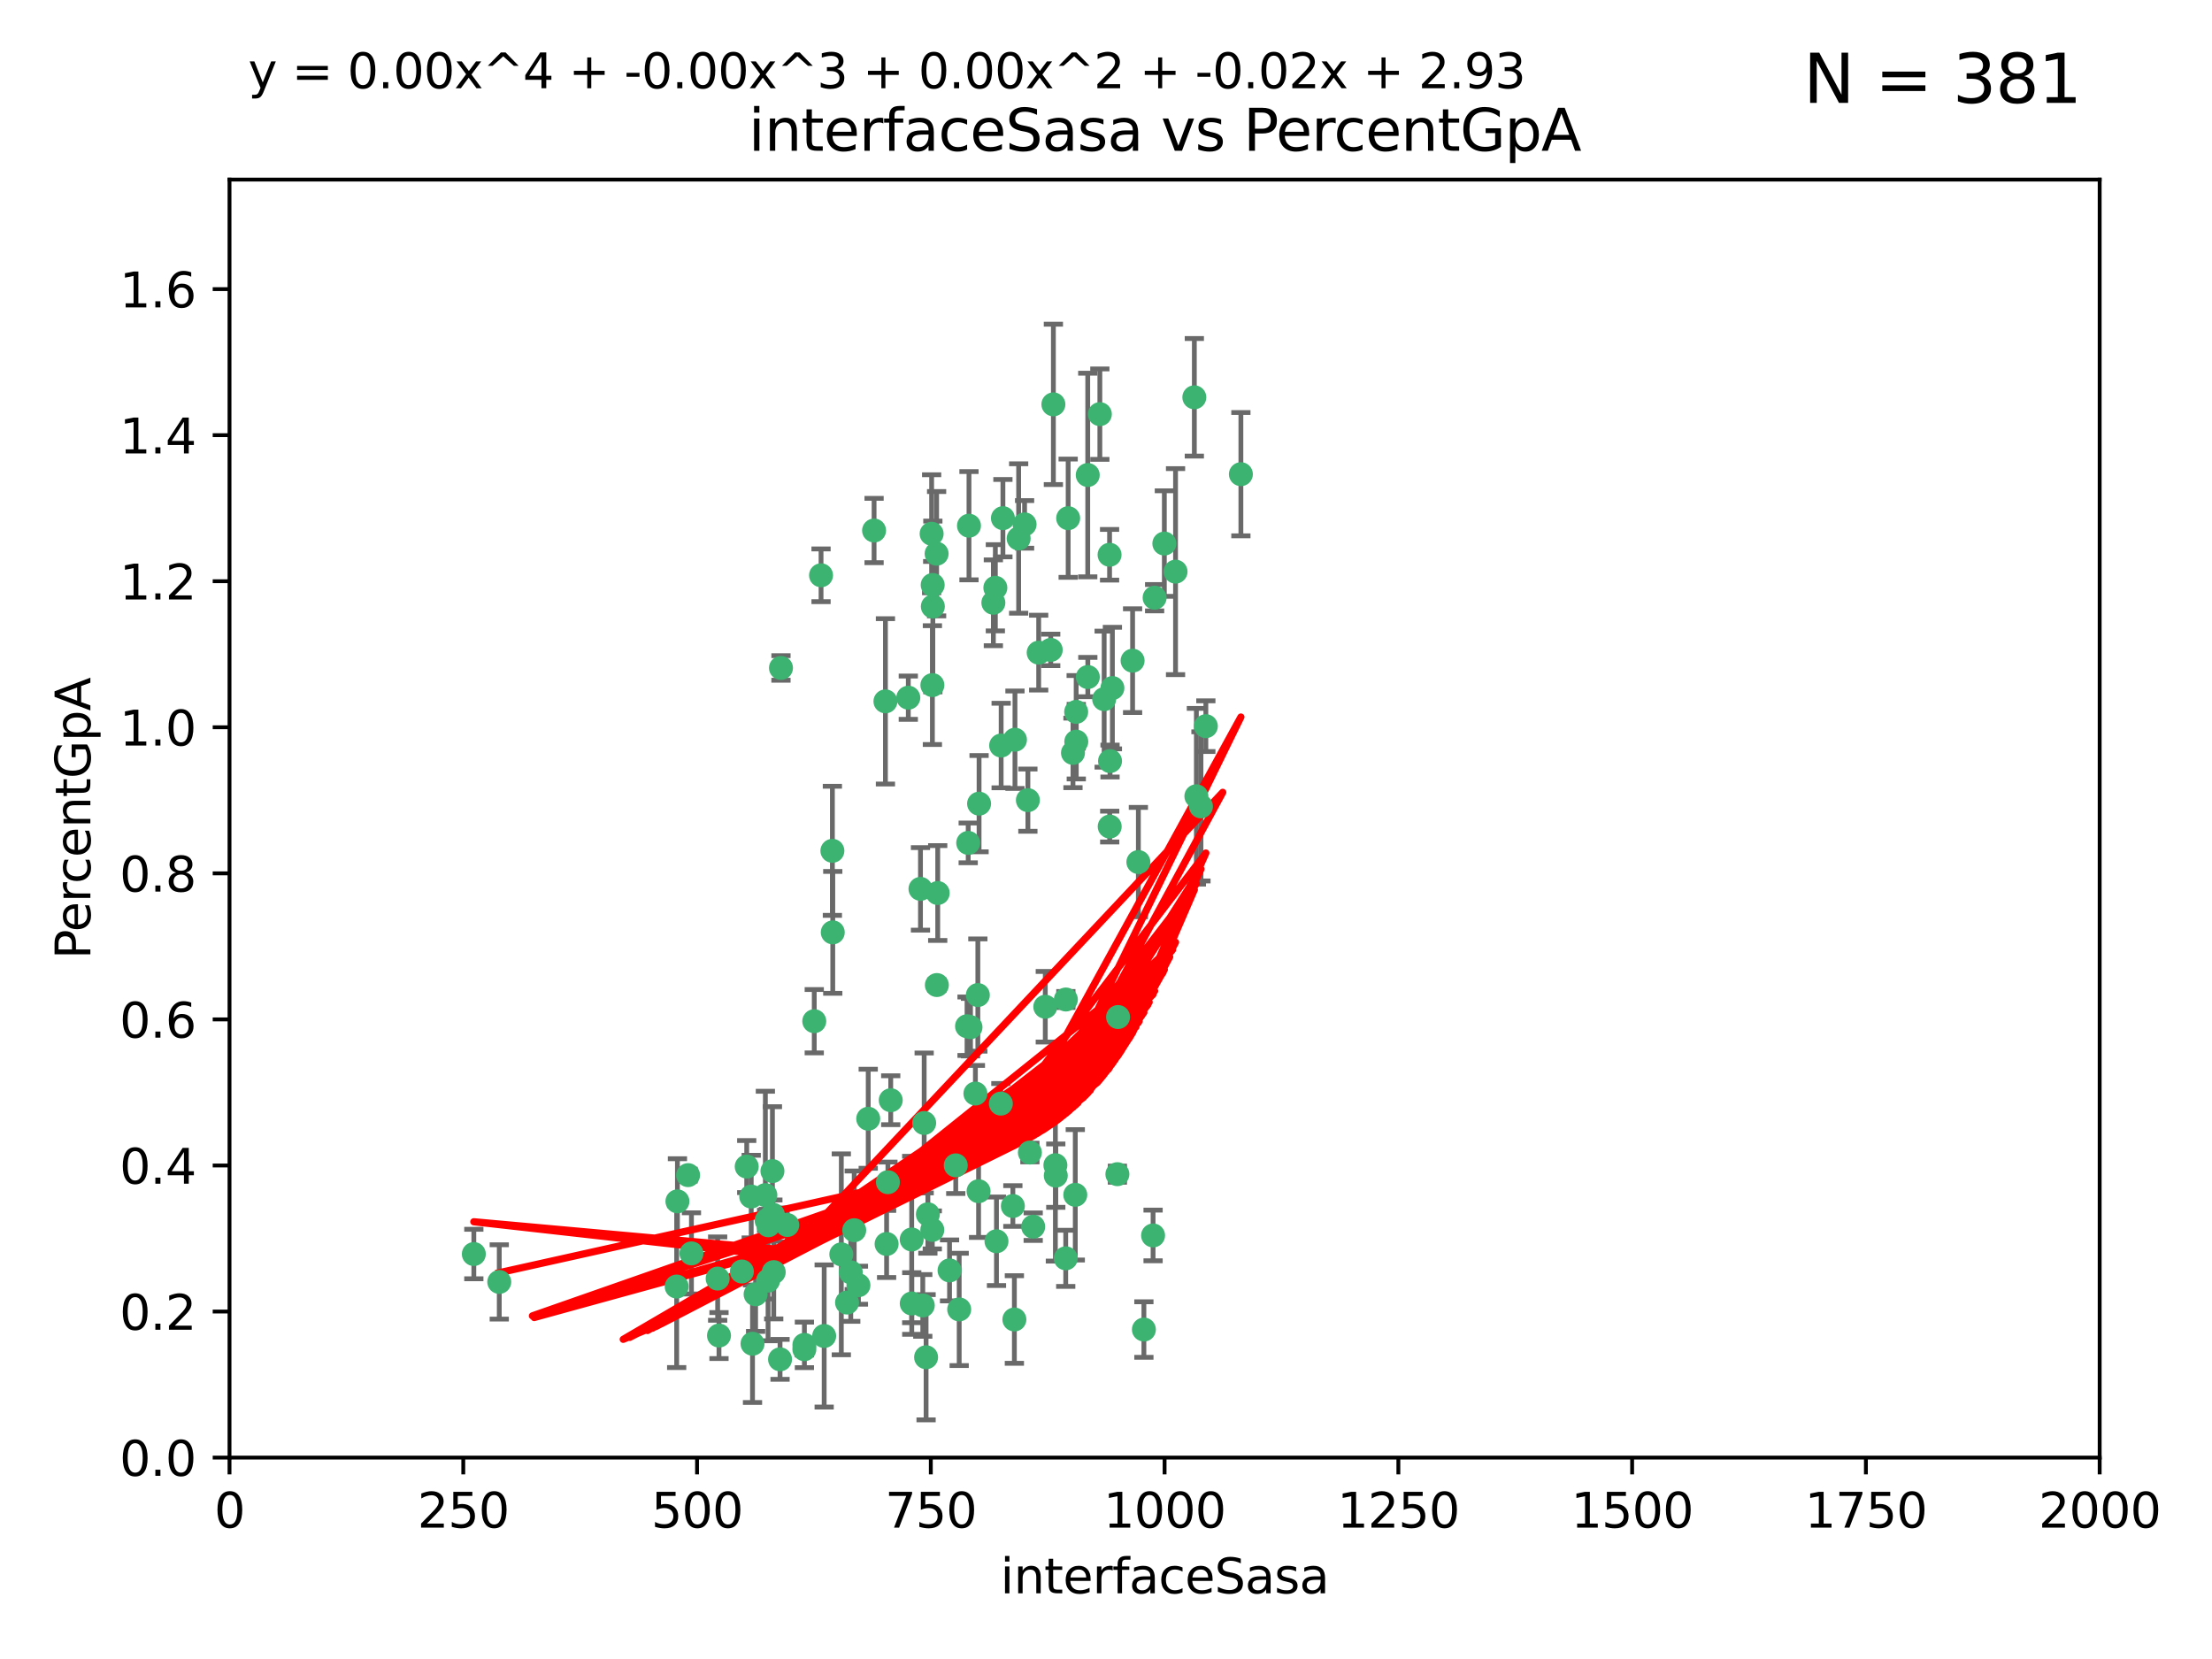 <?xml version="1.0" encoding="utf-8" standalone="no"?>
<!DOCTYPE svg PUBLIC "-//W3C//DTD SVG 1.1//EN"
  "http://www.w3.org/Graphics/SVG/1.1/DTD/svg11.dtd">
<svg xmlns:xlink="http://www.w3.org/1999/xlink" width="460.8pt" height="345.6pt" viewBox="0 0 460.8 345.6" xmlns="http://www.w3.org/2000/svg" version="1.1">
 <defs>
  <style type="text/css">*{stroke-linejoin: round; stroke-linecap: butt}</style>
 </defs>
 <g id="figure_1">
  <g id="patch_1">
   <path d="M 0 345.6 
L 460.8 345.6 
L 460.8 0 
L 0 0 
z
" style="fill: #ffffff"/>
  </g>
  <g id="axes_1">
   <g id="patch_2">
    <path d="M 47.81 303.64 
L 437.4 303.64 
L 437.4 37.411 
L 47.81 37.411 
z
" style="fill: #ffffff"/>
   </g>
   <g id="PathCollection_1">
    <defs>
     <path id="mbd83941469" d="M 0 1.118 
C 0.297 1.118 0.581 1 0.791 0.791 
C 1 0.581 1.118 0.297 1.118 0 
C 1.118 -0.297 1 -0.581 0.791 -0.791 
C 0.581 -1 0.297 -1.118 0 -1.118 
C -0.297 -1.118 -0.581 -1 -0.791 -0.791 
C -1 -0.581 -1.118 -0.297 -1.118 0 
C -1.118 0.297 -1 0.581 -0.791 0.791 
C -0.581 1 -0.297 1.118 0 1.118 
z
" style="stroke: #3cb371"/>
    </defs>
    <g clip-path="url(#peaac0fa9ee)">
     <use xlink:href="#mbd83941469" x="231.145" y="115.568" style="fill: #3cb371; stroke: #3cb371"/>
     <use xlink:href="#mbd83941469" x="242.554" y="113.232" style="fill: #3cb371; stroke: #3cb371"/>
     <use xlink:href="#mbd83941469" x="208.925" y="107.943" style="fill: #3cb371; stroke: #3cb371"/>
     <use xlink:href="#mbd83941469" x="258.5" y="98.781" style="fill: #3cb371; stroke: #3cb371"/>
     <use xlink:href="#mbd83941469" x="194.329" y="126.342" style="fill: #3cb371; stroke: #3cb371"/>
     <use xlink:href="#mbd83941469" x="244.888" y="119.082" style="fill: #3cb371; stroke: #3cb371"/>
     <use xlink:href="#mbd83941469" x="231.733" y="143.336" style="fill: #3cb371; stroke: #3cb371"/>
     <use xlink:href="#mbd83941469" x="251.201" y="151.274" style="fill: #3cb371; stroke: #3cb371"/>
     <use xlink:href="#mbd83941469" x="201.856" y="109.513" style="fill: #3cb371; stroke: #3cb371"/>
     <use xlink:href="#mbd83941469" x="226.614" y="141.043" style="fill: #3cb371; stroke: #3cb371"/>
     <use xlink:href="#mbd83941469" x="214.128" y="166.685" style="fill: #3cb371; stroke: #3cb371"/>
     <use xlink:href="#mbd83941469" x="240.527" y="124.513" style="fill: #3cb371; stroke: #3cb371"/>
     <use xlink:href="#mbd83941469" x="218.885" y="135.386" style="fill: #3cb371; stroke: #3cb371"/>
     <use xlink:href="#mbd83941469" x="226.597" y="98.955" style="fill: #3cb371; stroke: #3cb371"/>
     <use xlink:href="#mbd83941469" x="235.941" y="137.629" style="fill: #3cb371; stroke: #3cb371"/>
     <use xlink:href="#mbd83941469" x="232.912" y="211.864" style="fill: #3cb371; stroke: #3cb371"/>
     <use xlink:href="#mbd83941469" x="222.518" y="107.949" style="fill: #3cb371; stroke: #3cb371"/>
     <use xlink:href="#mbd83941469" x="203.96" y="167.417" style="fill: #3cb371; stroke: #3cb371"/>
     <use xlink:href="#mbd83941469" x="194.296" y="121.859" style="fill: #3cb371; stroke: #3cb371"/>
     <use xlink:href="#mbd83941469" x="229.119" y="86.272" style="fill: #3cb371; stroke: #3cb371"/>
     <use xlink:href="#mbd83941469" x="250.183" y="167.984" style="fill: #3cb371; stroke: #3cb371"/>
     <use xlink:href="#mbd83941469" x="207.351" y="122.444" style="fill: #3cb371; stroke: #3cb371"/>
     <use xlink:href="#mbd83941469" x="195.114" y="115.347" style="fill: #3cb371; stroke: #3cb371"/>
     <use xlink:href="#mbd83941469" x="182.088" y="110.514" style="fill: #3cb371; stroke: #3cb371"/>
     <use xlink:href="#mbd83941469" x="213.44" y="109.239" style="fill: #3cb371; stroke: #3cb371"/>
     <use xlink:href="#mbd83941469" x="249.228" y="165.873" style="fill: #3cb371; stroke: #3cb371"/>
     <use xlink:href="#mbd83941469" x="222.039" y="208.215" style="fill: #3cb371; stroke: #3cb371"/>
     <use xlink:href="#mbd83941469" x="189.216" y="145.341" style="fill: #3cb371; stroke: #3cb371"/>
     <use xlink:href="#mbd83941469" x="202.173" y="213.979" style="fill: #3cb371; stroke: #3cb371"/>
     <use xlink:href="#mbd83941469" x="207.585" y="258.579" style="fill: #3cb371; stroke: #3cb371"/>
     <use xlink:href="#mbd83941469" x="203.704" y="207.286" style="fill: #3cb371; stroke: #3cb371"/>
     <use xlink:href="#mbd83941469" x="206.936" y="125.569" style="fill: #3cb371; stroke: #3cb371"/>
     <use xlink:href="#mbd83941469" x="211.436" y="154.097" style="fill: #3cb371; stroke: #3cb371"/>
     <use xlink:href="#mbd83941469" x="194.076" y="111.192" style="fill: #3cb371; stroke: #3cb371"/>
     <use xlink:href="#mbd83941469" x="171.039" y="119.843" style="fill: #3cb371; stroke: #3cb371"/>
     <use xlink:href="#mbd83941469" x="194.235" y="142.72" style="fill: #3cb371; stroke: #3cb371"/>
     <use xlink:href="#mbd83941469" x="231.239" y="158.542" style="fill: #3cb371; stroke: #3cb371"/>
     <use xlink:href="#mbd83941469" x="230.017" y="145.644" style="fill: #3cb371; stroke: #3cb371"/>
     <use xlink:href="#mbd83941469" x="224.209" y="154.498" style="fill: #3cb371; stroke: #3cb371"/>
     <use xlink:href="#mbd83941469" x="224.002" y="248.904" style="fill: #3cb371; stroke: #3cb371"/>
     <use xlink:href="#mbd83941469" x="201.453" y="213.781" style="fill: #3cb371; stroke: #3cb371"/>
     <use xlink:href="#mbd83941469" x="248.803" y="82.766" style="fill: #3cb371; stroke: #3cb371"/>
     <use xlink:href="#mbd83941469" x="184.453" y="146.106" style="fill: #3cb371; stroke: #3cb371"/>
     <use xlink:href="#mbd83941469" x="238.294" y="276.968" style="fill: #3cb371; stroke: #3cb371"/>
     <use xlink:href="#mbd83941469" x="189.925" y="258.206" style="fill: #3cb371; stroke: #3cb371"/>
     <use xlink:href="#mbd83941469" x="240.207" y="257.366" style="fill: #3cb371; stroke: #3cb371"/>
     <use xlink:href="#mbd83941469" x="210.998" y="251.235" style="fill: #3cb371; stroke: #3cb371"/>
     <use xlink:href="#mbd83941469" x="216.376" y="135.958" style="fill: #3cb371; stroke: #3cb371"/>
     <use xlink:href="#mbd83941469" x="169.625" y="212.733" style="fill: #3cb371; stroke: #3cb371"/>
     <use xlink:href="#mbd83941469" x="201.694" y="175.59" style="fill: #3cb371; stroke: #3cb371"/>
     <use xlink:href="#mbd83941469" x="224.185" y="148.297" style="fill: #3cb371; stroke: #3cb371"/>
     <use xlink:href="#mbd83941469" x="192.921" y="282.741" style="fill: #3cb371; stroke: #3cb371"/>
     <use xlink:href="#mbd83941469" x="231.172" y="172.188" style="fill: #3cb371; stroke: #3cb371"/>
     <use xlink:href="#mbd83941469" x="195.165" y="205.202" style="fill: #3cb371; stroke: #3cb371"/>
     <use xlink:href="#mbd83941469" x="212.203" y="112.178" style="fill: #3cb371; stroke: #3cb371"/>
     <use xlink:href="#mbd83941469" x="203.194" y="227.808" style="fill: #3cb371; stroke: #3cb371"/>
     <use xlink:href="#mbd83941469" x="195.344" y="186.034" style="fill: #3cb371; stroke: #3cb371"/>
     <use xlink:href="#mbd83941469" x="219.44" y="84.238" style="fill: #3cb371; stroke: #3cb371"/>
     <use xlink:href="#mbd83941469" x="140.963" y="268.012" style="fill: #3cb371; stroke: #3cb371"/>
     <use xlink:href="#mbd83941469" x="214.547" y="240.095" style="fill: #3cb371; stroke: #3cb371"/>
     <use xlink:href="#mbd83941469" x="203.854" y="248.151" style="fill: #3cb371; stroke: #3cb371"/>
     <use xlink:href="#mbd83941469" x="149.501" y="266.351" style="fill: #3cb371; stroke: #3cb371"/>
     <use xlink:href="#mbd83941469" x="208.557" y="155.307" style="fill: #3cb371; stroke: #3cb371"/>
     <use xlink:href="#mbd83941469" x="191.752" y="185.169" style="fill: #3cb371; stroke: #3cb371"/>
     <use xlink:href="#mbd83941469" x="189.936" y="271.541" style="fill: #3cb371; stroke: #3cb371"/>
     <use xlink:href="#mbd83941469" x="164.005" y="255.193" style="fill: #3cb371; stroke: #3cb371"/>
     <use xlink:href="#mbd83941469" x="173.402" y="177.24" style="fill: #3cb371; stroke: #3cb371"/>
     <use xlink:href="#mbd83941469" x="197.808" y="264.65" style="fill: #3cb371; stroke: #3cb371"/>
     <use xlink:href="#mbd83941469" x="177.23" y="265.053" style="fill: #3cb371; stroke: #3cb371"/>
     <use xlink:href="#mbd83941469" x="161.183" y="265.008" style="fill: #3cb371; stroke: #3cb371"/>
     <use xlink:href="#mbd83941469" x="154.548" y="264.881" style="fill: #3cb371; stroke: #3cb371"/>
     <use xlink:href="#mbd83941469" x="223.521" y="156.841" style="fill: #3cb371; stroke: #3cb371"/>
     <use xlink:href="#mbd83941469" x="219.857" y="242.731" style="fill: #3cb371; stroke: #3cb371"/>
     <use xlink:href="#mbd83941469" x="156.494" y="249.266" style="fill: #3cb371; stroke: #3cb371"/>
     <use xlink:href="#mbd83941469" x="155.555" y="243.018" style="fill: #3cb371; stroke: #3cb371"/>
     <use xlink:href="#mbd83941469" x="192.231" y="271.945" style="fill: #3cb371; stroke: #3cb371"/>
     <use xlink:href="#mbd83941469" x="215.234" y="255.538" style="fill: #3cb371; stroke: #3cb371"/>
     <use xlink:href="#mbd83941469" x="175.262" y="261.303" style="fill: #3cb371; stroke: #3cb371"/>
     <use xlink:href="#mbd83941469" x="219.939" y="244.908" style="fill: #3cb371; stroke: #3cb371"/>
     <use xlink:href="#mbd83941469" x="232.774" y="244.603" style="fill: #3cb371; stroke: #3cb371"/>
     <use xlink:href="#mbd83941469" x="222.011" y="262.132" style="fill: #3cb371; stroke: #3cb371"/>
     <use xlink:href="#mbd83941469" x="98.708" y="261.239" style="fill: #3cb371; stroke: #3cb371"/>
     <use xlink:href="#mbd83941469" x="160.061" y="255.245" style="fill: #3cb371; stroke: #3cb371"/>
     <use xlink:href="#mbd83941469" x="167.572" y="280.164" style="fill: #3cb371; stroke: #3cb371"/>
     <use xlink:href="#mbd83941469" x="237.143" y="179.582" style="fill: #3cb371; stroke: #3cb371"/>
     <use xlink:href="#mbd83941469" x="177.949" y="256.279" style="fill: #3cb371; stroke: #3cb371"/>
     <use xlink:href="#mbd83941469" x="208.496" y="229.901" style="fill: #3cb371; stroke: #3cb371"/>
     <use xlink:href="#mbd83941469" x="193.293" y="252.958" style="fill: #3cb371; stroke: #3cb371"/>
     <use xlink:href="#mbd83941469" x="159.441" y="248.965" style="fill: #3cb371; stroke: #3cb371"/>
     <use xlink:href="#mbd83941469" x="162.498" y="283.176" style="fill: #3cb371; stroke: #3cb371"/>
     <use xlink:href="#mbd83941469" x="161.001" y="253.038" style="fill: #3cb371; stroke: #3cb371"/>
     <use xlink:href="#mbd83941469" x="180.867" y="233.055" style="fill: #3cb371; stroke: #3cb371"/>
     <use xlink:href="#mbd83941469" x="167.562" y="281.067" style="fill: #3cb371; stroke: #3cb371"/>
     <use xlink:href="#mbd83941469" x="159.698" y="254.235" style="fill: #3cb371; stroke: #3cb371"/>
     <use xlink:href="#mbd83941469" x="211.313" y="274.874" style="fill: #3cb371; stroke: #3cb371"/>
     <use xlink:href="#mbd83941469" x="162.692" y="139.145" style="fill: #3cb371; stroke: #3cb371"/>
     <use xlink:href="#mbd83941469" x="199.818" y="272.775" style="fill: #3cb371; stroke: #3cb371"/>
     <use xlink:href="#mbd83941469" x="143.341" y="244.8" style="fill: #3cb371; stroke: #3cb371"/>
     <use xlink:href="#mbd83941469" x="149.779" y="278.221" style="fill: #3cb371; stroke: #3cb371"/>
     <use xlink:href="#mbd83941469" x="184.969" y="246.271" style="fill: #3cb371; stroke: #3cb371"/>
     <use xlink:href="#mbd83941469" x="156.763" y="279.925" style="fill: #3cb371; stroke: #3cb371"/>
     <use xlink:href="#mbd83941469" x="194.214" y="256.212" style="fill: #3cb371; stroke: #3cb371"/>
     <use xlink:href="#mbd83941469" x="144.041" y="261.105" style="fill: #3cb371; stroke: #3cb371"/>
     <use xlink:href="#mbd83941469" x="176.457" y="271.345" style="fill: #3cb371; stroke: #3cb371"/>
     <use xlink:href="#mbd83941469" x="185.555" y="229.195" style="fill: #3cb371; stroke: #3cb371"/>
     <use xlink:href="#mbd83941469" x="178.829" y="267.733" style="fill: #3cb371; stroke: #3cb371"/>
     <use xlink:href="#mbd83941469" x="171.69" y="278.312" style="fill: #3cb371; stroke: #3cb371"/>
     <use xlink:href="#mbd83941469" x="217.753" y="209.723" style="fill: #3cb371; stroke: #3cb371"/>
     <use xlink:href="#mbd83941469" x="199.101" y="242.769" style="fill: #3cb371; stroke: #3cb371"/>
     <use xlink:href="#mbd83941469" x="160.002" y="266.777" style="fill: #3cb371; stroke: #3cb371"/>
     <use xlink:href="#mbd83941469" x="173.48" y="194.231" style="fill: #3cb371; stroke: #3cb371"/>
     <use xlink:href="#mbd83941469" x="160.912" y="243.962" style="fill: #3cb371; stroke: #3cb371"/>
     <use xlink:href="#mbd83941469" x="141.123" y="250.263" style="fill: #3cb371; stroke: #3cb371"/>
     <use xlink:href="#mbd83941469" x="184.696" y="259.143" style="fill: #3cb371; stroke: #3cb371"/>
     <use xlink:href="#mbd83941469" x="157.406" y="269.626" style="fill: #3cb371; stroke: #3cb371"/>
     <use xlink:href="#mbd83941469" x="192.521" y="233.936" style="fill: #3cb371; stroke: #3cb371"/>
     <use xlink:href="#mbd83941469" x="104.006" y="267.05" style="fill: #3cb371; stroke: #3cb371"/>
    </g>
   </g>
   <g id="matplotlib.axis_1">
    <g id="xtick_1">
     <g id="line2d_1">
      <defs>
       <path id="mf79bcb7bca" d="M 0 0 
L 0 3.5 
" style="stroke: #000000; stroke-width: 0.8"/>
      </defs>
      <g>
       <use xlink:href="#mf79bcb7bca" x="47.81" y="303.64" style="stroke: #000000; stroke-width: 0.8"/>
      </g>
     </g>
     <g id="text_1">
      <!-- 0 -->
      <g transform="translate(44.629 318.238)scale(0.1 -0.1)">
       <defs>
        <path id="DejaVuSans-30" d="M 2034 4250 
Q 1547 4250 1301 3770 
Q 1056 3291 1056 2328 
Q 1056 1369 1301 889 
Q 1547 409 2034 409 
Q 2525 409 2770 889 
Q 3016 1369 3016 2328 
Q 3016 3291 2770 3770 
Q 2525 4250 2034 4250 
z
M 2034 4750 
Q 2819 4750 3233 4129 
Q 3647 3509 3647 2328 
Q 3647 1150 3233 529 
Q 2819 -91 2034 -91 
Q 1250 -91 836 529 
Q 422 1150 422 2328 
Q 422 3509 836 4129 
Q 1250 4750 2034 4750 
z
" transform="scale(0.016)"/>
       </defs>
       <use xlink:href="#DejaVuSans-30"/>
      </g>
     </g>
    </g>
    <g id="xtick_2">
     <g id="line2d_2">
      <g>
       <use xlink:href="#mf79bcb7bca" x="96.509" y="303.64" style="stroke: #000000; stroke-width: 0.8"/>
      </g>
     </g>
     <g id="text_2">
      <!-- 250 -->
      <g transform="translate(86.965 318.238)scale(0.1 -0.1)">
       <defs>
        <path id="DejaVuSans-32" d="M 1228 531 
L 3431 531 
L 3431 0 
L 469 0 
L 469 531 
Q 828 903 1448 1529 
Q 2069 2156 2228 2338 
Q 2531 2678 2651 2914 
Q 2772 3150 2772 3378 
Q 2772 3750 2511 3984 
Q 2250 4219 1831 4219 
Q 1534 4219 1204 4116 
Q 875 4013 500 3803 
L 500 4441 
Q 881 4594 1212 4672 
Q 1544 4750 1819 4750 
Q 2544 4750 2975 4387 
Q 3406 4025 3406 3419 
Q 3406 3131 3298 2873 
Q 3191 2616 2906 2266 
Q 2828 2175 2409 1742 
Q 1991 1309 1228 531 
z
" transform="scale(0.016)"/>
        <path id="DejaVuSans-35" d="M 691 4666 
L 3169 4666 
L 3169 4134 
L 1269 4134 
L 1269 2991 
Q 1406 3038 1543 3061 
Q 1681 3084 1819 3084 
Q 2600 3084 3056 2656 
Q 3513 2228 3513 1497 
Q 3513 744 3044 326 
Q 2575 -91 1722 -91 
Q 1428 -91 1123 -41 
Q 819 9 494 109 
L 494 744 
Q 775 591 1075 516 
Q 1375 441 1709 441 
Q 2250 441 2565 725 
Q 2881 1009 2881 1497 
Q 2881 1984 2565 2268 
Q 2250 2553 1709 2553 
Q 1456 2553 1204 2497 
Q 953 2441 691 2322 
L 691 4666 
z
" transform="scale(0.016)"/>
       </defs>
       <use xlink:href="#DejaVuSans-32"/>
       <use xlink:href="#DejaVuSans-35" x="63.623"/>
       <use xlink:href="#DejaVuSans-30" x="127.246"/>
      </g>
     </g>
    </g>
    <g id="xtick_3">
     <g id="line2d_3">
      <g>
       <use xlink:href="#mf79bcb7bca" x="145.208" y="303.64" style="stroke: #000000; stroke-width: 0.8"/>
      </g>
     </g>
     <g id="text_3">
      <!-- 500 -->
      <g transform="translate(135.664 318.238)scale(0.1 -0.1)">
       <use xlink:href="#DejaVuSans-35"/>
       <use xlink:href="#DejaVuSans-30" x="63.623"/>
       <use xlink:href="#DejaVuSans-30" x="127.246"/>
      </g>
     </g>
    </g>
    <g id="xtick_4">
     <g id="line2d_4">
      <g>
       <use xlink:href="#mf79bcb7bca" x="193.906" y="303.64" style="stroke: #000000; stroke-width: 0.8"/>
      </g>
     </g>
     <g id="text_4">
      <!-- 750 -->
      <g transform="translate(184.363 318.238)scale(0.1 -0.1)">
       <defs>
        <path id="DejaVuSans-37" d="M 525 4666 
L 3525 4666 
L 3525 4397 
L 1831 0 
L 1172 0 
L 2766 4134 
L 525 4134 
L 525 4666 
z
" transform="scale(0.016)"/>
       </defs>
       <use xlink:href="#DejaVuSans-37"/>
       <use xlink:href="#DejaVuSans-35" x="63.623"/>
       <use xlink:href="#DejaVuSans-30" x="127.246"/>
      </g>
     </g>
    </g>
    <g id="xtick_5">
     <g id="line2d_5">
      <g>
       <use xlink:href="#mf79bcb7bca" x="242.605" y="303.64" style="stroke: #000000; stroke-width: 0.8"/>
      </g>
     </g>
     <g id="text_5">
      <!-- 1000 -->
      <g transform="translate(229.88 318.238)scale(0.1 -0.1)">
       <defs>
        <path id="DejaVuSans-31" d="M 794 531 
L 1825 531 
L 1825 4091 
L 703 3866 
L 703 4441 
L 1819 4666 
L 2450 4666 
L 2450 531 
L 3481 531 
L 3481 0 
L 794 0 
L 794 531 
z
" transform="scale(0.016)"/>
       </defs>
       <use xlink:href="#DejaVuSans-31"/>
       <use xlink:href="#DejaVuSans-30" x="63.623"/>
       <use xlink:href="#DejaVuSans-30" x="127.246"/>
       <use xlink:href="#DejaVuSans-30" x="190.869"/>
      </g>
     </g>
    </g>
    <g id="xtick_6">
     <g id="line2d_6">
      <g>
       <use xlink:href="#mf79bcb7bca" x="291.304" y="303.64" style="stroke: #000000; stroke-width: 0.8"/>
      </g>
     </g>
     <g id="text_6">
      <!-- 1250 -->
      <g transform="translate(278.579 318.238)scale(0.1 -0.1)">
       <use xlink:href="#DejaVuSans-31"/>
       <use xlink:href="#DejaVuSans-32" x="63.623"/>
       <use xlink:href="#DejaVuSans-35" x="127.246"/>
       <use xlink:href="#DejaVuSans-30" x="190.869"/>
      </g>
     </g>
    </g>
    <g id="xtick_7">
     <g id="line2d_7">
      <g>
       <use xlink:href="#mf79bcb7bca" x="340.002" y="303.64" style="stroke: #000000; stroke-width: 0.8"/>
      </g>
     </g>
     <g id="text_7">
      <!-- 1500 -->
      <g transform="translate(327.277 318.238)scale(0.1 -0.1)">
       <use xlink:href="#DejaVuSans-31"/>
       <use xlink:href="#DejaVuSans-35" x="63.623"/>
       <use xlink:href="#DejaVuSans-30" x="127.246"/>
       <use xlink:href="#DejaVuSans-30" x="190.869"/>
      </g>
     </g>
    </g>
    <g id="xtick_8">
     <g id="line2d_8">
      <g>
       <use xlink:href="#mf79bcb7bca" x="388.701" y="303.64" style="stroke: #000000; stroke-width: 0.8"/>
      </g>
     </g>
     <g id="text_8">
      <!-- 1750 -->
      <g transform="translate(375.976 318.238)scale(0.1 -0.1)">
       <use xlink:href="#DejaVuSans-31"/>
       <use xlink:href="#DejaVuSans-37" x="63.623"/>
       <use xlink:href="#DejaVuSans-35" x="127.246"/>
       <use xlink:href="#DejaVuSans-30" x="190.869"/>
      </g>
     </g>
    </g>
    <g id="xtick_9">
     <g id="line2d_9">
      <g>
       <use xlink:href="#mf79bcb7bca" x="437.4" y="303.64" style="stroke: #000000; stroke-width: 0.8"/>
      </g>
     </g>
     <g id="text_9">
      <!-- 2000 -->
      <g transform="translate(424.675 318.238)scale(0.1 -0.1)">
       <use xlink:href="#DejaVuSans-32"/>
       <use xlink:href="#DejaVuSans-30" x="63.623"/>
       <use xlink:href="#DejaVuSans-30" x="127.246"/>
       <use xlink:href="#DejaVuSans-30" x="190.869"/>
      </g>
     </g>
    </g>
    <g id="text_10">
     <!-- interfaceSasa -->
     <g transform="translate(208.398 331.917)scale(0.1 -0.1)">
      <defs>
       <path id="DejaVuSans-69" d="M 603 3500 
L 1178 3500 
L 1178 0 
L 603 0 
L 603 3500 
z
M 603 4863 
L 1178 4863 
L 1178 4134 
L 603 4134 
L 603 4863 
z
" transform="scale(0.016)"/>
       <path id="DejaVuSans-6e" d="M 3513 2113 
L 3513 0 
L 2938 0 
L 2938 2094 
Q 2938 2591 2744 2837 
Q 2550 3084 2163 3084 
Q 1697 3084 1428 2787 
Q 1159 2491 1159 1978 
L 1159 0 
L 581 0 
L 581 3500 
L 1159 3500 
L 1159 2956 
Q 1366 3272 1645 3428 
Q 1925 3584 2291 3584 
Q 2894 3584 3203 3211 
Q 3513 2838 3513 2113 
z
" transform="scale(0.016)"/>
       <path id="DejaVuSans-74" d="M 1172 4494 
L 1172 3500 
L 2356 3500 
L 2356 3053 
L 1172 3053 
L 1172 1153 
Q 1172 725 1289 603 
Q 1406 481 1766 481 
L 2356 481 
L 2356 0 
L 1766 0 
Q 1100 0 847 248 
Q 594 497 594 1153 
L 594 3053 
L 172 3053 
L 172 3500 
L 594 3500 
L 594 4494 
L 1172 4494 
z
" transform="scale(0.016)"/>
       <path id="DejaVuSans-65" d="M 3597 1894 
L 3597 1613 
L 953 1613 
Q 991 1019 1311 708 
Q 1631 397 2203 397 
Q 2534 397 2845 478 
Q 3156 559 3463 722 
L 3463 178 
Q 3153 47 2828 -22 
Q 2503 -91 2169 -91 
Q 1331 -91 842 396 
Q 353 884 353 1716 
Q 353 2575 817 3079 
Q 1281 3584 2069 3584 
Q 2775 3584 3186 3129 
Q 3597 2675 3597 1894 
z
M 3022 2063 
Q 3016 2534 2758 2815 
Q 2500 3097 2075 3097 
Q 1594 3097 1305 2825 
Q 1016 2553 972 2059 
L 3022 2063 
z
" transform="scale(0.016)"/>
       <path id="DejaVuSans-72" d="M 2631 2963 
Q 2534 3019 2420 3045 
Q 2306 3072 2169 3072 
Q 1681 3072 1420 2755 
Q 1159 2438 1159 1844 
L 1159 0 
L 581 0 
L 581 3500 
L 1159 3500 
L 1159 2956 
Q 1341 3275 1631 3429 
Q 1922 3584 2338 3584 
Q 2397 3584 2469 3576 
Q 2541 3569 2628 3553 
L 2631 2963 
z
" transform="scale(0.016)"/>
       <path id="DejaVuSans-66" d="M 2375 4863 
L 2375 4384 
L 1825 4384 
Q 1516 4384 1395 4259 
Q 1275 4134 1275 3809 
L 1275 3500 
L 2222 3500 
L 2222 3053 
L 1275 3053 
L 1275 0 
L 697 0 
L 697 3053 
L 147 3053 
L 147 3500 
L 697 3500 
L 697 3744 
Q 697 4328 969 4595 
Q 1241 4863 1831 4863 
L 2375 4863 
z
" transform="scale(0.016)"/>
       <path id="DejaVuSans-61" d="M 2194 1759 
Q 1497 1759 1228 1600 
Q 959 1441 959 1056 
Q 959 750 1161 570 
Q 1363 391 1709 391 
Q 2188 391 2477 730 
Q 2766 1069 2766 1631 
L 2766 1759 
L 2194 1759 
z
M 3341 1997 
L 3341 0 
L 2766 0 
L 2766 531 
Q 2569 213 2275 61 
Q 1981 -91 1556 -91 
Q 1019 -91 701 211 
Q 384 513 384 1019 
Q 384 1609 779 1909 
Q 1175 2209 1959 2209 
L 2766 2209 
L 2766 2266 
Q 2766 2663 2505 2880 
Q 2244 3097 1772 3097 
Q 1472 3097 1187 3025 
Q 903 2953 641 2809 
L 641 3341 
Q 956 3463 1253 3523 
Q 1550 3584 1831 3584 
Q 2591 3584 2966 3190 
Q 3341 2797 3341 1997 
z
" transform="scale(0.016)"/>
       <path id="DejaVuSans-63" d="M 3122 3366 
L 3122 2828 
Q 2878 2963 2633 3030 
Q 2388 3097 2138 3097 
Q 1578 3097 1268 2742 
Q 959 2388 959 1747 
Q 959 1106 1268 751 
Q 1578 397 2138 397 
Q 2388 397 2633 464 
Q 2878 531 3122 666 
L 3122 134 
Q 2881 22 2623 -34 
Q 2366 -91 2075 -91 
Q 1284 -91 818 406 
Q 353 903 353 1747 
Q 353 2603 823 3093 
Q 1294 3584 2113 3584 
Q 2378 3584 2631 3529 
Q 2884 3475 3122 3366 
z
" transform="scale(0.016)"/>
       <path id="DejaVuSans-53" d="M 3425 4513 
L 3425 3897 
Q 3066 4069 2747 4153 
Q 2428 4238 2131 4238 
Q 1616 4238 1336 4038 
Q 1056 3838 1056 3469 
Q 1056 3159 1242 3001 
Q 1428 2844 1947 2747 
L 2328 2669 
Q 3034 2534 3370 2195 
Q 3706 1856 3706 1288 
Q 3706 609 3251 259 
Q 2797 -91 1919 -91 
Q 1588 -91 1214 -16 
Q 841 59 441 206 
L 441 856 
Q 825 641 1194 531 
Q 1563 422 1919 422 
Q 2459 422 2753 634 
Q 3047 847 3047 1241 
Q 3047 1584 2836 1778 
Q 2625 1972 2144 2069 
L 1759 2144 
Q 1053 2284 737 2584 
Q 422 2884 422 3419 
Q 422 4038 858 4394 
Q 1294 4750 2059 4750 
Q 2388 4750 2728 4690 
Q 3069 4631 3425 4513 
z
" transform="scale(0.016)"/>
       <path id="DejaVuSans-73" d="M 2834 3397 
L 2834 2853 
Q 2591 2978 2328 3040 
Q 2066 3103 1784 3103 
Q 1356 3103 1142 2972 
Q 928 2841 928 2578 
Q 928 2378 1081 2264 
Q 1234 2150 1697 2047 
L 1894 2003 
Q 2506 1872 2764 1633 
Q 3022 1394 3022 966 
Q 3022 478 2636 193 
Q 2250 -91 1575 -91 
Q 1294 -91 989 -36 
Q 684 19 347 128 
L 347 722 
Q 666 556 975 473 
Q 1284 391 1588 391 
Q 1994 391 2212 530 
Q 2431 669 2431 922 
Q 2431 1156 2273 1281 
Q 2116 1406 1581 1522 
L 1381 1569 
Q 847 1681 609 1914 
Q 372 2147 372 2553 
Q 372 3047 722 3315 
Q 1072 3584 1716 3584 
Q 2034 3584 2315 3537 
Q 2597 3491 2834 3397 
z
" transform="scale(0.016)"/>
      </defs>
      <use xlink:href="#DejaVuSans-69"/>
      <use xlink:href="#DejaVuSans-6e" x="27.783"/>
      <use xlink:href="#DejaVuSans-74" x="91.162"/>
      <use xlink:href="#DejaVuSans-65" x="130.371"/>
      <use xlink:href="#DejaVuSans-72" x="191.895"/>
      <use xlink:href="#DejaVuSans-66" x="233.008"/>
      <use xlink:href="#DejaVuSans-61" x="268.213"/>
      <use xlink:href="#DejaVuSans-63" x="329.492"/>
      <use xlink:href="#DejaVuSans-65" x="384.473"/>
      <use xlink:href="#DejaVuSans-53" x="445.996"/>
      <use xlink:href="#DejaVuSans-61" x="509.473"/>
      <use xlink:href="#DejaVuSans-73" x="570.752"/>
      <use xlink:href="#DejaVuSans-61" x="622.852"/>
     </g>
    </g>
   </g>
   <g id="matplotlib.axis_2">
    <g id="ytick_1">
     <g id="line2d_10">
      <defs>
       <path id="ma6f39f2971" d="M 0 0 
L -3.5 0 
" style="stroke: #000000; stroke-width: 0.8"/>
      </defs>
      <g>
       <use xlink:href="#ma6f39f2971" x="47.81" y="303.64" style="stroke: #000000; stroke-width: 0.8"/>
      </g>
     </g>
     <g id="text_11">
      <!-- 0.0 -->
      <g transform="translate(24.907 307.439)scale(0.1 -0.1)">
       <defs>
        <path id="DejaVuSans-2e" d="M 684 794 
L 1344 794 
L 1344 0 
L 684 0 
L 684 794 
z
" transform="scale(0.016)"/>
       </defs>
       <use xlink:href="#DejaVuSans-30"/>
       <use xlink:href="#DejaVuSans-2e" x="63.623"/>
       <use xlink:href="#DejaVuSans-30" x="95.41"/>
      </g>
     </g>
    </g>
    <g id="ytick_2">
     <g id="line2d_11">
      <g>
       <use xlink:href="#ma6f39f2971" x="47.81" y="273.214" style="stroke: #000000; stroke-width: 0.8"/>
      </g>
     </g>
     <g id="text_12">
      <!-- 0.2 -->
      <g transform="translate(24.907 277.013)scale(0.1 -0.1)">
       <use xlink:href="#DejaVuSans-30"/>
       <use xlink:href="#DejaVuSans-2e" x="63.623"/>
       <use xlink:href="#DejaVuSans-32" x="95.41"/>
      </g>
     </g>
    </g>
    <g id="ytick_3">
     <g id="line2d_12">
      <g>
       <use xlink:href="#ma6f39f2971" x="47.81" y="242.788" style="stroke: #000000; stroke-width: 0.8"/>
      </g>
     </g>
     <g id="text_13">
      <!-- 0.4 -->
      <g transform="translate(24.907 246.587)scale(0.1 -0.1)">
       <defs>
        <path id="DejaVuSans-34" d="M 2419 4116 
L 825 1625 
L 2419 1625 
L 2419 4116 
z
M 2253 4666 
L 3047 4666 
L 3047 1625 
L 3713 1625 
L 3713 1100 
L 3047 1100 
L 3047 0 
L 2419 0 
L 2419 1100 
L 313 1100 
L 313 1709 
L 2253 4666 
z
" transform="scale(0.016)"/>
       </defs>
       <use xlink:href="#DejaVuSans-30"/>
       <use xlink:href="#DejaVuSans-2e" x="63.623"/>
       <use xlink:href="#DejaVuSans-34" x="95.41"/>
      </g>
     </g>
    </g>
    <g id="ytick_4">
     <g id="line2d_13">
      <g>
       <use xlink:href="#ma6f39f2971" x="47.81" y="212.362" style="stroke: #000000; stroke-width: 0.8"/>
      </g>
     </g>
     <g id="text_14">
      <!-- 0.6 -->
      <g transform="translate(24.907 216.161)scale(0.1 -0.1)">
       <defs>
        <path id="DejaVuSans-36" d="M 2113 2584 
Q 1688 2584 1439 2293 
Q 1191 2003 1191 1497 
Q 1191 994 1439 701 
Q 1688 409 2113 409 
Q 2538 409 2786 701 
Q 3034 994 3034 1497 
Q 3034 2003 2786 2293 
Q 2538 2584 2113 2584 
z
M 3366 4563 
L 3366 3988 
Q 3128 4100 2886 4159 
Q 2644 4219 2406 4219 
Q 1781 4219 1451 3797 
Q 1122 3375 1075 2522 
Q 1259 2794 1537 2939 
Q 1816 3084 2150 3084 
Q 2853 3084 3261 2657 
Q 3669 2231 3669 1497 
Q 3669 778 3244 343 
Q 2819 -91 2113 -91 
Q 1303 -91 875 529 
Q 447 1150 447 2328 
Q 447 3434 972 4092 
Q 1497 4750 2381 4750 
Q 2619 4750 2861 4703 
Q 3103 4656 3366 4563 
z
" transform="scale(0.016)"/>
       </defs>
       <use xlink:href="#DejaVuSans-30"/>
       <use xlink:href="#DejaVuSans-2e" x="63.623"/>
       <use xlink:href="#DejaVuSans-36" x="95.41"/>
      </g>
     </g>
    </g>
    <g id="ytick_5">
     <g id="line2d_14">
      <g>
       <use xlink:href="#ma6f39f2971" x="47.81" y="181.935" style="stroke: #000000; stroke-width: 0.8"/>
      </g>
     </g>
     <g id="text_15">
      <!-- 0.8 -->
      <g transform="translate(24.907 185.735)scale(0.1 -0.1)">
       <defs>
        <path id="DejaVuSans-38" d="M 2034 2216 
Q 1584 2216 1326 1975 
Q 1069 1734 1069 1313 
Q 1069 891 1326 650 
Q 1584 409 2034 409 
Q 2484 409 2743 651 
Q 3003 894 3003 1313 
Q 3003 1734 2745 1975 
Q 2488 2216 2034 2216 
z
M 1403 2484 
Q 997 2584 770 2862 
Q 544 3141 544 3541 
Q 544 4100 942 4425 
Q 1341 4750 2034 4750 
Q 2731 4750 3128 4425 
Q 3525 4100 3525 3541 
Q 3525 3141 3298 2862 
Q 3072 2584 2669 2484 
Q 3125 2378 3379 2068 
Q 3634 1759 3634 1313 
Q 3634 634 3220 271 
Q 2806 -91 2034 -91 
Q 1263 -91 848 271 
Q 434 634 434 1313 
Q 434 1759 690 2068 
Q 947 2378 1403 2484 
z
M 1172 3481 
Q 1172 3119 1398 2916 
Q 1625 2713 2034 2713 
Q 2441 2713 2670 2916 
Q 2900 3119 2900 3481 
Q 2900 3844 2670 4047 
Q 2441 4250 2034 4250 
Q 1625 4250 1398 4047 
Q 1172 3844 1172 3481 
z
" transform="scale(0.016)"/>
       </defs>
       <use xlink:href="#DejaVuSans-30"/>
       <use xlink:href="#DejaVuSans-2e" x="63.623"/>
       <use xlink:href="#DejaVuSans-38" x="95.41"/>
      </g>
     </g>
    </g>
    <g id="ytick_6">
     <g id="line2d_15">
      <g>
       <use xlink:href="#ma6f39f2971" x="47.81" y="151.509" style="stroke: #000000; stroke-width: 0.8"/>
      </g>
     </g>
     <g id="text_16">
      <!-- 1.0 -->
      <g transform="translate(24.907 155.308)scale(0.1 -0.1)">
       <use xlink:href="#DejaVuSans-31"/>
       <use xlink:href="#DejaVuSans-2e" x="63.623"/>
       <use xlink:href="#DejaVuSans-30" x="95.41"/>
      </g>
     </g>
    </g>
    <g id="ytick_7">
     <g id="line2d_16">
      <g>
       <use xlink:href="#ma6f39f2971" x="47.81" y="121.083" style="stroke: #000000; stroke-width: 0.8"/>
      </g>
     </g>
     <g id="text_17">
      <!-- 1.2 -->
      <g transform="translate(24.907 124.882)scale(0.1 -0.1)">
       <use xlink:href="#DejaVuSans-31"/>
       <use xlink:href="#DejaVuSans-2e" x="63.623"/>
       <use xlink:href="#DejaVuSans-32" x="95.41"/>
      </g>
     </g>
    </g>
    <g id="ytick_8">
     <g id="line2d_17">
      <g>
       <use xlink:href="#ma6f39f2971" x="47.81" y="90.657" style="stroke: #000000; stroke-width: 0.8"/>
      </g>
     </g>
     <g id="text_18">
      <!-- 1.4 -->
      <g transform="translate(24.907 94.456)scale(0.1 -0.1)">
       <use xlink:href="#DejaVuSans-31"/>
       <use xlink:href="#DejaVuSans-2e" x="63.623"/>
       <use xlink:href="#DejaVuSans-34" x="95.41"/>
      </g>
     </g>
    </g>
    <g id="ytick_9">
     <g id="line2d_18">
      <g>
       <use xlink:href="#ma6f39f2971" x="47.81" y="60.231" style="stroke: #000000; stroke-width: 0.8"/>
      </g>
     </g>
     <g id="text_19">
      <!-- 1.6 -->
      <g transform="translate(24.907 64.03)scale(0.1 -0.1)">
       <use xlink:href="#DejaVuSans-31"/>
       <use xlink:href="#DejaVuSans-2e" x="63.623"/>
       <use xlink:href="#DejaVuSans-36" x="95.41"/>
      </g>
     </g>
    </g>
    <g id="text_20">
     <!-- PercentGpA -->
     <g transform="translate(18.827 199.802)rotate(-90)scale(0.1 -0.1)">
      <defs>
       <path id="DejaVuSans-50" d="M 1259 4147 
L 1259 2394 
L 2053 2394 
Q 2494 2394 2734 2622 
Q 2975 2850 2975 3272 
Q 2975 3691 2734 3919 
Q 2494 4147 2053 4147 
L 1259 4147 
z
M 628 4666 
L 2053 4666 
Q 2838 4666 3239 4311 
Q 3641 3956 3641 3272 
Q 3641 2581 3239 2228 
Q 2838 1875 2053 1875 
L 1259 1875 
L 1259 0 
L 628 0 
L 628 4666 
z
" transform="scale(0.016)"/>
       <path id="DejaVuSans-47" d="M 3809 666 
L 3809 1919 
L 2778 1919 
L 2778 2438 
L 4434 2438 
L 4434 434 
Q 4069 175 3628 42 
Q 3188 -91 2688 -91 
Q 1594 -91 976 548 
Q 359 1188 359 2328 
Q 359 3472 976 4111 
Q 1594 4750 2688 4750 
Q 3144 4750 3555 4637 
Q 3966 4525 4313 4306 
L 4313 3634 
Q 3963 3931 3569 4081 
Q 3175 4231 2741 4231 
Q 1884 4231 1454 3753 
Q 1025 3275 1025 2328 
Q 1025 1384 1454 906 
Q 1884 428 2741 428 
Q 3075 428 3337 486 
Q 3600 544 3809 666 
z
" transform="scale(0.016)"/>
       <path id="DejaVuSans-70" d="M 1159 525 
L 1159 -1331 
L 581 -1331 
L 581 3500 
L 1159 3500 
L 1159 2969 
Q 1341 3281 1617 3432 
Q 1894 3584 2278 3584 
Q 2916 3584 3314 3078 
Q 3713 2572 3713 1747 
Q 3713 922 3314 415 
Q 2916 -91 2278 -91 
Q 1894 -91 1617 61 
Q 1341 213 1159 525 
z
M 3116 1747 
Q 3116 2381 2855 2742 
Q 2594 3103 2138 3103 
Q 1681 3103 1420 2742 
Q 1159 2381 1159 1747 
Q 1159 1113 1420 752 
Q 1681 391 2138 391 
Q 2594 391 2855 752 
Q 3116 1113 3116 1747 
z
" transform="scale(0.016)"/>
       <path id="DejaVuSans-41" d="M 2188 4044 
L 1331 1722 
L 3047 1722 
L 2188 4044 
z
M 1831 4666 
L 2547 4666 
L 4325 0 
L 3669 0 
L 3244 1197 
L 1141 1197 
L 716 0 
L 50 0 
L 1831 4666 
z
" transform="scale(0.016)"/>
      </defs>
      <use xlink:href="#DejaVuSans-50"/>
      <use xlink:href="#DejaVuSans-65" x="56.678"/>
      <use xlink:href="#DejaVuSans-72" x="118.201"/>
      <use xlink:href="#DejaVuSans-63" x="157.064"/>
      <use xlink:href="#DejaVuSans-65" x="212.045"/>
      <use xlink:href="#DejaVuSans-6e" x="273.568"/>
      <use xlink:href="#DejaVuSans-74" x="336.947"/>
      <use xlink:href="#DejaVuSans-47" x="376.156"/>
      <use xlink:href="#DejaVuSans-70" x="453.646"/>
      <use xlink:href="#DejaVuSans-41" x="517.123"/>
     </g>
    </g>
   </g>
   <g id="LineCollection_1">
    <path d="M 231.145 120.843 
L 231.145 110.292 
" clip-path="url(#peaac0fa9ee)" style="fill: none; stroke: #696969"/>
    <path d="M 242.554 124.224 
L 242.554 102.241 
" clip-path="url(#peaac0fa9ee)" style="fill: none; stroke: #696969"/>
    <path d="M 208.925 116.002 
L 208.925 99.884 
" clip-path="url(#peaac0fa9ee)" style="fill: none; stroke: #696969"/>
    <path d="M 258.5 111.622 
L 258.5 85.94 
" clip-path="url(#peaac0fa9ee)" style="fill: none; stroke: #696969"/>
    <path d="M 194.329 144.131 
L 194.329 108.553 
" clip-path="url(#peaac0fa9ee)" style="fill: none; stroke: #696969"/>
    <path d="M 244.888 140.54 
L 244.888 97.624 
" clip-path="url(#peaac0fa9ee)" style="fill: none; stroke: #696969"/>
    <path d="M 231.733 155.999 
L 231.733 130.673 
" clip-path="url(#peaac0fa9ee)" style="fill: none; stroke: #696969"/>
    <path d="M 251.201 156.555 
L 251.201 145.993 
" clip-path="url(#peaac0fa9ee)" style="fill: none; stroke: #696969"/>
    <path d="M 201.856 120.79 
L 201.856 98.237 
" clip-path="url(#peaac0fa9ee)" style="fill: none; stroke: #696969"/>
    <path d="M 226.614 145.137 
L 226.614 136.95 
" clip-path="url(#peaac0fa9ee)" style="fill: none; stroke: #696969"/>
    <path d="M 214.128 173.167 
L 214.128 160.202 
" clip-path="url(#peaac0fa9ee)" style="fill: none; stroke: #696969"/>
    <path d="M 240.527 127.259 
L 240.527 121.767 
" clip-path="url(#peaac0fa9ee)" style="fill: none; stroke: #696969"/>
    <path d="M 218.885 138.663 
L 218.885 132.109 
" clip-path="url(#peaac0fa9ee)" style="fill: none; stroke: #696969"/>
    <path d="M 226.597 120.165 
L 226.597 77.745 
" clip-path="url(#peaac0fa9ee)" style="fill: none; stroke: #696969"/>
    <path d="M 235.941 148.436 
L 235.941 126.823 
" clip-path="url(#peaac0fa9ee)" style="fill: none; stroke: #696969"/>
    <path d="M 232.912 213.072 
L 232.912 210.656 
" clip-path="url(#peaac0fa9ee)" style="fill: none; stroke: #696969"/>
    <path d="M 222.518 120.265 
L 222.518 95.634 
" clip-path="url(#peaac0fa9ee)" style="fill: none; stroke: #696969"/>
    <path d="M 203.96 177.442 
L 203.96 157.392 
" clip-path="url(#peaac0fa9ee)" style="fill: none; stroke: #696969"/>
    <path d="M 194.296 126.751 
L 194.296 116.967 
" clip-path="url(#peaac0fa9ee)" style="fill: none; stroke: #696969"/>
    <path d="M 229.119 95.691 
L 229.119 76.852 
" clip-path="url(#peaac0fa9ee)" style="fill: none; stroke: #696969"/>
    <path d="M 250.183 183.521 
L 250.183 152.447 
" clip-path="url(#peaac0fa9ee)" style="fill: none; stroke: #696969"/>
    <path d="M 207.351 131.425 
L 207.351 113.463 
" clip-path="url(#peaac0fa9ee)" style="fill: none; stroke: #696969"/>
    <path d="M 195.114 128.299 
L 195.114 102.395 
" clip-path="url(#peaac0fa9ee)" style="fill: none; stroke: #696969"/>
    <path d="M 182.088 117.217 
L 182.088 103.811 
" clip-path="url(#peaac0fa9ee)" style="fill: none; stroke: #696969"/>
    <path d="M 213.44 114.195 
L 213.44 104.283 
" clip-path="url(#peaac0fa9ee)" style="fill: none; stroke: #696969"/>
    <path d="M 249.228 184.172 
L 249.228 147.574 
" clip-path="url(#peaac0fa9ee)" style="fill: none; stroke: #696969"/>
    <path d="M 222.039 209.889 
L 222.039 206.542 
" clip-path="url(#peaac0fa9ee)" style="fill: none; stroke: #696969"/>
    <path d="M 189.216 149.851 
L 189.216 140.831 
" clip-path="url(#peaac0fa9ee)" style="fill: none; stroke: #696969"/>
    <path d="M 202.173 219.969 
L 202.173 207.99 
" clip-path="url(#peaac0fa9ee)" style="fill: none; stroke: #696969"/>
    <path d="M 207.585 267.795 
L 207.585 249.362 
" clip-path="url(#peaac0fa9ee)" style="fill: none; stroke: #696969"/>
    <path d="M 203.704 218.975 
L 203.704 195.596 
" clip-path="url(#peaac0fa9ee)" style="fill: none; stroke: #696969"/>
    <path d="M 206.936 134.51 
L 206.936 116.629 
" clip-path="url(#peaac0fa9ee)" style="fill: none; stroke: #696969"/>
    <path d="M 211.436 164.246 
L 211.436 143.949 
" clip-path="url(#peaac0fa9ee)" style="fill: none; stroke: #696969"/>
    <path d="M 194.076 123.488 
L 194.076 98.897 
" clip-path="url(#peaac0fa9ee)" style="fill: none; stroke: #696969"/>
    <path d="M 171.039 125.336 
L 171.039 114.351 
" clip-path="url(#peaac0fa9ee)" style="fill: none; stroke: #696969"/>
    <path d="M 194.235 155.094 
L 194.235 130.347 
" clip-path="url(#peaac0fa9ee)" style="fill: none; stroke: #696969"/>
    <path d="M 231.239 161.867 
L 231.239 155.217 
" clip-path="url(#peaac0fa9ee)" style="fill: none; stroke: #696969"/>
    <path d="M 230.017 159.813 
L 230.017 131.474 
" clip-path="url(#peaac0fa9ee)" style="fill: none; stroke: #696969"/>
    <path d="M 224.209 162.273 
L 224.209 146.722 
" clip-path="url(#peaac0fa9ee)" style="fill: none; stroke: #696969"/>
    <path d="M 224.002 262.485 
L 224.002 235.322 
" clip-path="url(#peaac0fa9ee)" style="fill: none; stroke: #696969"/>
    <path d="M 201.453 219.871 
L 201.453 207.692 
" clip-path="url(#peaac0fa9ee)" style="fill: none; stroke: #696969"/>
    <path d="M 248.803 95.013 
L 248.803 70.519 
" clip-path="url(#peaac0fa9ee)" style="fill: none; stroke: #696969"/>
    <path d="M 184.453 163.326 
L 184.453 128.886 
" clip-path="url(#peaac0fa9ee)" style="fill: none; stroke: #696969"/>
    <path d="M 238.294 282.752 
L 238.294 271.185 
" clip-path="url(#peaac0fa9ee)" style="fill: none; stroke: #696969"/>
    <path d="M 189.925 275.539 
L 189.925 240.873 
" clip-path="url(#peaac0fa9ee)" style="fill: none; stroke: #696969"/>
    <path d="M 240.207 262.642 
L 240.207 252.09 
" clip-path="url(#peaac0fa9ee)" style="fill: none; stroke: #696969"/>
    <path d="M 210.998 255.474 
L 210.998 246.995 
" clip-path="url(#peaac0fa9ee)" style="fill: none; stroke: #696969"/>
    <path d="M 216.376 143.75 
L 216.376 128.166 
" clip-path="url(#peaac0fa9ee)" style="fill: none; stroke: #696969"/>
    <path d="M 169.625 219.331 
L 169.625 206.134 
" clip-path="url(#peaac0fa9ee)" style="fill: none; stroke: #696969"/>
    <path d="M 201.694 179.727 
L 201.694 171.452 
" clip-path="url(#peaac0fa9ee)" style="fill: none; stroke: #696969"/>
    <path d="M 224.185 155.865 
L 224.185 140.729 
" clip-path="url(#peaac0fa9ee)" style="fill: none; stroke: #696969"/>
    <path d="M 192.921 295.786 
L 192.921 269.695 
" clip-path="url(#peaac0fa9ee)" style="fill: none; stroke: #696969"/>
    <path d="M 231.172 175.398 
L 231.172 168.977 
" clip-path="url(#peaac0fa9ee)" style="fill: none; stroke: #696969"/>
    <path d="M 195.165 206.291 
L 195.165 204.114 
" clip-path="url(#peaac0fa9ee)" style="fill: none; stroke: #696969"/>
    <path d="M 212.203 127.743 
L 212.203 96.614 
" clip-path="url(#peaac0fa9ee)" style="fill: none; stroke: #696969"/>
    <path d="M 203.194 233.669 
L 203.194 221.948 
" clip-path="url(#peaac0fa9ee)" style="fill: none; stroke: #696969"/>
    <path d="M 195.344 195.91 
L 195.344 176.158 
" clip-path="url(#peaac0fa9ee)" style="fill: none; stroke: #696969"/>
    <path d="M 219.44 100.942 
L 219.44 67.533 
" clip-path="url(#peaac0fa9ee)" style="fill: none; stroke: #696969"/>
    <path d="M 140.963 284.883 
L 140.963 251.14 
" clip-path="url(#peaac0fa9ee)" style="fill: none; stroke: #696969"/>
    <path d="M 214.547 242.046 
L 214.547 238.144 
" clip-path="url(#peaac0fa9ee)" style="fill: none; stroke: #696969"/>
    <path d="M 203.854 257.777 
L 203.854 238.526 
" clip-path="url(#peaac0fa9ee)" style="fill: none; stroke: #696969"/>
    <path d="M 149.501 275.032 
L 149.501 257.671 
" clip-path="url(#peaac0fa9ee)" style="fill: none; stroke: #696969"/>
    <path d="M 208.557 164.111 
L 208.557 146.503 
" clip-path="url(#peaac0fa9ee)" style="fill: none; stroke: #696969"/>
    <path d="M 191.752 193.766 
L 191.752 176.573 
" clip-path="url(#peaac0fa9ee)" style="fill: none; stroke: #696969"/>
    <path d="M 189.936 277.958 
L 189.936 265.123 
" clip-path="url(#peaac0fa9ee)" style="fill: none; stroke: #696969"/>
    <path d="M 164.005 258.749 
L 164.005 251.637 
" clip-path="url(#peaac0fa9ee)" style="fill: none; stroke: #696969"/>
    <path d="M 173.402 190.686 
L 173.402 163.794 
" clip-path="url(#peaac0fa9ee)" style="fill: none; stroke: #696969"/>
    <path d="M 197.808 270.998 
L 197.808 258.301 
" clip-path="url(#peaac0fa9ee)" style="fill: none; stroke: #696969"/>
    <path d="M 177.23 275.259 
L 177.23 254.847 
" clip-path="url(#peaac0fa9ee)" style="fill: none; stroke: #696969"/>
    <path d="M 161.183 274.757 
L 161.183 255.26 
" clip-path="url(#peaac0fa9ee)" style="fill: none; stroke: #696969"/>
    <path d="M 154.548 266.043 
L 154.548 263.72 
" clip-path="url(#peaac0fa9ee)" style="fill: none; stroke: #696969"/>
    <path d="M 223.521 164.083 
L 223.521 149.6 
" clip-path="url(#peaac0fa9ee)" style="fill: none; stroke: #696969"/>
    <path d="M 219.857 262.705 
L 219.857 222.756 
" clip-path="url(#peaac0fa9ee)" style="fill: none; stroke: #696969"/>
    <path d="M 156.494 257.867 
L 156.494 240.665 
" clip-path="url(#peaac0fa9ee)" style="fill: none; stroke: #696969"/>
    <path d="M 155.555 248.44 
L 155.555 237.595 
" clip-path="url(#peaac0fa9ee)" style="fill: none; stroke: #696969"/>
    <path d="M 192.231 278.374 
L 192.231 265.516 
" clip-path="url(#peaac0fa9ee)" style="fill: none; stroke: #696969"/>
    <path d="M 215.234 258.403 
L 215.234 252.673 
" clip-path="url(#peaac0fa9ee)" style="fill: none; stroke: #696969"/>
    <path d="M 175.262 282.228 
L 175.262 240.379 
" clip-path="url(#peaac0fa9ee)" style="fill: none; stroke: #696969"/>
    <path d="M 219.939 251.51 
L 219.939 238.307 
" clip-path="url(#peaac0fa9ee)" style="fill: none; stroke: #696969"/>
    <path d="M 232.774 246.282 
L 232.774 242.923 
" clip-path="url(#peaac0fa9ee)" style="fill: none; stroke: #696969"/>
    <path d="M 222.011 267.98 
L 222.011 256.283 
" clip-path="url(#peaac0fa9ee)" style="fill: none; stroke: #696969"/>
    <path d="M 98.708 266.393 
L 98.708 256.084 
" clip-path="url(#peaac0fa9ee)" style="fill: none; stroke: #696969"/>
    <path d="M 160.061 258.566 
L 160.061 251.924 
" clip-path="url(#peaac0fa9ee)" style="fill: none; stroke: #696969"/>
    <path d="M 167.572 284.905 
L 167.572 275.422 
" clip-path="url(#peaac0fa9ee)" style="fill: none; stroke: #696969"/>
    <path d="M 237.143 190.966 
L 237.143 168.198 
" clip-path="url(#peaac0fa9ee)" style="fill: none; stroke: #696969"/>
    <path d="M 177.949 268.618 
L 177.949 243.941 
" clip-path="url(#peaac0fa9ee)" style="fill: none; stroke: #696969"/>
    <path d="M 208.496 234.081 
L 208.496 225.72 
" clip-path="url(#peaac0fa9ee)" style="fill: none; stroke: #696969"/>
    <path d="M 193.293 261.068 
L 193.293 244.848 
" clip-path="url(#peaac0fa9ee)" style="fill: none; stroke: #696969"/>
    <path d="M 159.441 270.602 
L 159.441 227.328 
" clip-path="url(#peaac0fa9ee)" style="fill: none; stroke: #696969"/>
    <path d="M 162.498 287.336 
L 162.498 279.016 
" clip-path="url(#peaac0fa9ee)" style="fill: none; stroke: #696969"/>
    <path d="M 161.001 256.103 
L 161.001 249.973 
" clip-path="url(#peaac0fa9ee)" style="fill: none; stroke: #696969"/>
    <path d="M 180.867 243.372 
L 180.867 222.737 
" clip-path="url(#peaac0fa9ee)" style="fill: none; stroke: #696969"/>
    <path d="M 167.562 282.277 
L 167.562 279.858 
" clip-path="url(#peaac0fa9ee)" style="fill: none; stroke: #696969"/>
    <path d="M 159.698 256.351 
L 159.698 252.119 
" clip-path="url(#peaac0fa9ee)" style="fill: none; stroke: #696969"/>
    <path d="M 211.313 283.998 
L 211.313 265.751 
" clip-path="url(#peaac0fa9ee)" style="fill: none; stroke: #696969"/>
    <path d="M 162.692 141.705 
L 162.692 136.585 
" clip-path="url(#peaac0fa9ee)" style="fill: none; stroke: #696969"/>
    <path d="M 199.818 284.475 
L 199.818 261.075 
" clip-path="url(#peaac0fa9ee)" style="fill: none; stroke: #696969"/>
    <path d="M 143.341 246.035 
L 143.341 243.565 
" clip-path="url(#peaac0fa9ee)" style="fill: none; stroke: #696969"/>
    <path d="M 149.779 283.01 
L 149.779 273.432 
" clip-path="url(#peaac0fa9ee)" style="fill: none; stroke: #696969"/>
    <path d="M 184.969 250.461 
L 184.969 242.082 
" clip-path="url(#peaac0fa9ee)" style="fill: none; stroke: #696969"/>
    <path d="M 156.763 292.164 
L 156.763 267.687 
" clip-path="url(#peaac0fa9ee)" style="fill: none; stroke: #696969"/>
    <path d="M 194.214 260.173 
L 194.214 252.252 
" clip-path="url(#peaac0fa9ee)" style="fill: none; stroke: #696969"/>
    <path d="M 144.041 269.56 
L 144.041 252.649 
" clip-path="url(#peaac0fa9ee)" style="fill: none; stroke: #696969"/>
    <path d="M 176.457 272.281 
L 176.457 270.409 
" clip-path="url(#peaac0fa9ee)" style="fill: none; stroke: #696969"/>
    <path d="M 185.555 234.289 
L 185.555 224.102 
" clip-path="url(#peaac0fa9ee)" style="fill: none; stroke: #696969"/>
    <path d="M 178.829 271.693 
L 178.829 263.773 
" clip-path="url(#peaac0fa9ee)" style="fill: none; stroke: #696969"/>
    <path d="M 171.69 293.118 
L 171.69 263.505 
" clip-path="url(#peaac0fa9ee)" style="fill: none; stroke: #696969"/>
    <path d="M 217.753 217.076 
L 217.753 202.37 
" clip-path="url(#peaac0fa9ee)" style="fill: none; stroke: #696969"/>
    <path d="M 199.101 248.63 
L 199.101 236.908 
" clip-path="url(#peaac0fa9ee)" style="fill: none; stroke: #696969"/>
    <path d="M 160.002 279.306 
L 160.002 254.248 
" clip-path="url(#peaac0fa9ee)" style="fill: none; stroke: #696969"/>
    <path d="M 173.48 206.922 
L 173.48 181.54 
" clip-path="url(#peaac0fa9ee)" style="fill: none; stroke: #696969"/>
    <path d="M 160.912 257.376 
L 160.912 230.547 
" clip-path="url(#peaac0fa9ee)" style="fill: none; stroke: #696969"/>
    <path d="M 141.123 259.14 
L 141.123 241.386 
" clip-path="url(#peaac0fa9ee)" style="fill: none; stroke: #696969"/>
    <path d="M 184.696 266.127 
L 184.696 252.16 
" clip-path="url(#peaac0fa9ee)" style="fill: none; stroke: #696969"/>
    <path d="M 157.406 277.354 
L 157.406 261.898 
" clip-path="url(#peaac0fa9ee)" style="fill: none; stroke: #696969"/>
    <path d="M 192.521 248.509 
L 192.521 219.362 
" clip-path="url(#peaac0fa9ee)" style="fill: none; stroke: #696969"/>
    <path d="M 104.006 274.792 
L 104.006 259.308 
" clip-path="url(#peaac0fa9ee)" style="fill: none; stroke: #696969"/>
   </g>
   <g id="line2d_19">
    <defs>
     <path id="me5fd32f17c" d="M 2 0 
L -2 -0 
" style="stroke: #696969"/>
    </defs>
    <g clip-path="url(#peaac0fa9ee)">
     <use xlink:href="#me5fd32f17c" x="231.145" y="120.843" style="fill: #696969; stroke: #696969"/>
     <use xlink:href="#me5fd32f17c" x="242.554" y="124.224" style="fill: #696969; stroke: #696969"/>
     <use xlink:href="#me5fd32f17c" x="208.925" y="116.002" style="fill: #696969; stroke: #696969"/>
     <use xlink:href="#me5fd32f17c" x="258.5" y="111.622" style="fill: #696969; stroke: #696969"/>
     <use xlink:href="#me5fd32f17c" x="194.329" y="144.131" style="fill: #696969; stroke: #696969"/>
     <use xlink:href="#me5fd32f17c" x="244.888" y="140.54" style="fill: #696969; stroke: #696969"/>
     <use xlink:href="#me5fd32f17c" x="231.733" y="155.999" style="fill: #696969; stroke: #696969"/>
     <use xlink:href="#me5fd32f17c" x="251.201" y="156.555" style="fill: #696969; stroke: #696969"/>
     <use xlink:href="#me5fd32f17c" x="201.856" y="120.79" style="fill: #696969; stroke: #696969"/>
     <use xlink:href="#me5fd32f17c" x="226.614" y="145.137" style="fill: #696969; stroke: #696969"/>
     <use xlink:href="#me5fd32f17c" x="214.128" y="173.167" style="fill: #696969; stroke: #696969"/>
     <use xlink:href="#me5fd32f17c" x="240.527" y="127.259" style="fill: #696969; stroke: #696969"/>
     <use xlink:href="#me5fd32f17c" x="218.885" y="138.663" style="fill: #696969; stroke: #696969"/>
     <use xlink:href="#me5fd32f17c" x="226.597" y="120.165" style="fill: #696969; stroke: #696969"/>
     <use xlink:href="#me5fd32f17c" x="235.941" y="148.436" style="fill: #696969; stroke: #696969"/>
     <use xlink:href="#me5fd32f17c" x="232.912" y="213.072" style="fill: #696969; stroke: #696969"/>
     <use xlink:href="#me5fd32f17c" x="222.518" y="120.265" style="fill: #696969; stroke: #696969"/>
     <use xlink:href="#me5fd32f17c" x="203.96" y="177.442" style="fill: #696969; stroke: #696969"/>
     <use xlink:href="#me5fd32f17c" x="194.296" y="126.751" style="fill: #696969; stroke: #696969"/>
     <use xlink:href="#me5fd32f17c" x="229.119" y="95.691" style="fill: #696969; stroke: #696969"/>
     <use xlink:href="#me5fd32f17c" x="250.183" y="183.521" style="fill: #696969; stroke: #696969"/>
     <use xlink:href="#me5fd32f17c" x="207.351" y="131.425" style="fill: #696969; stroke: #696969"/>
     <use xlink:href="#me5fd32f17c" x="195.114" y="128.299" style="fill: #696969; stroke: #696969"/>
     <use xlink:href="#me5fd32f17c" x="182.088" y="117.217" style="fill: #696969; stroke: #696969"/>
     <use xlink:href="#me5fd32f17c" x="213.44" y="114.195" style="fill: #696969; stroke: #696969"/>
     <use xlink:href="#me5fd32f17c" x="249.228" y="184.172" style="fill: #696969; stroke: #696969"/>
     <use xlink:href="#me5fd32f17c" x="222.039" y="209.889" style="fill: #696969; stroke: #696969"/>
     <use xlink:href="#me5fd32f17c" x="189.216" y="149.851" style="fill: #696969; stroke: #696969"/>
     <use xlink:href="#me5fd32f17c" x="202.173" y="219.969" style="fill: #696969; stroke: #696969"/>
     <use xlink:href="#me5fd32f17c" x="207.585" y="267.795" style="fill: #696969; stroke: #696969"/>
     <use xlink:href="#me5fd32f17c" x="203.704" y="218.975" style="fill: #696969; stroke: #696969"/>
     <use xlink:href="#me5fd32f17c" x="206.936" y="134.51" style="fill: #696969; stroke: #696969"/>
     <use xlink:href="#me5fd32f17c" x="211.436" y="164.246" style="fill: #696969; stroke: #696969"/>
     <use xlink:href="#me5fd32f17c" x="194.076" y="123.488" style="fill: #696969; stroke: #696969"/>
     <use xlink:href="#me5fd32f17c" x="171.039" y="125.336" style="fill: #696969; stroke: #696969"/>
     <use xlink:href="#me5fd32f17c" x="194.235" y="155.094" style="fill: #696969; stroke: #696969"/>
     <use xlink:href="#me5fd32f17c" x="231.239" y="161.867" style="fill: #696969; stroke: #696969"/>
     <use xlink:href="#me5fd32f17c" x="230.017" y="159.813" style="fill: #696969; stroke: #696969"/>
     <use xlink:href="#me5fd32f17c" x="224.209" y="162.273" style="fill: #696969; stroke: #696969"/>
     <use xlink:href="#me5fd32f17c" x="224.002" y="262.485" style="fill: #696969; stroke: #696969"/>
     <use xlink:href="#me5fd32f17c" x="201.453" y="219.871" style="fill: #696969; stroke: #696969"/>
     <use xlink:href="#me5fd32f17c" x="248.803" y="95.013" style="fill: #696969; stroke: #696969"/>
     <use xlink:href="#me5fd32f17c" x="184.453" y="163.326" style="fill: #696969; stroke: #696969"/>
     <use xlink:href="#me5fd32f17c" x="238.294" y="282.752" style="fill: #696969; stroke: #696969"/>
     <use xlink:href="#me5fd32f17c" x="189.925" y="275.539" style="fill: #696969; stroke: #696969"/>
     <use xlink:href="#me5fd32f17c" x="240.207" y="262.642" style="fill: #696969; stroke: #696969"/>
     <use xlink:href="#me5fd32f17c" x="210.998" y="255.474" style="fill: #696969; stroke: #696969"/>
     <use xlink:href="#me5fd32f17c" x="216.376" y="143.75" style="fill: #696969; stroke: #696969"/>
     <use xlink:href="#me5fd32f17c" x="169.625" y="219.331" style="fill: #696969; stroke: #696969"/>
     <use xlink:href="#me5fd32f17c" x="201.694" y="179.727" style="fill: #696969; stroke: #696969"/>
     <use xlink:href="#me5fd32f17c" x="224.185" y="155.865" style="fill: #696969; stroke: #696969"/>
     <use xlink:href="#me5fd32f17c" x="192.921" y="295.786" style="fill: #696969; stroke: #696969"/>
     <use xlink:href="#me5fd32f17c" x="231.172" y="175.398" style="fill: #696969; stroke: #696969"/>
     <use xlink:href="#me5fd32f17c" x="195.165" y="206.291" style="fill: #696969; stroke: #696969"/>
     <use xlink:href="#me5fd32f17c" x="212.203" y="127.743" style="fill: #696969; stroke: #696969"/>
     <use xlink:href="#me5fd32f17c" x="203.194" y="233.669" style="fill: #696969; stroke: #696969"/>
     <use xlink:href="#me5fd32f17c" x="195.344" y="195.91" style="fill: #696969; stroke: #696969"/>
     <use xlink:href="#me5fd32f17c" x="219.44" y="100.942" style="fill: #696969; stroke: #696969"/>
     <use xlink:href="#me5fd32f17c" x="140.963" y="284.883" style="fill: #696969; stroke: #696969"/>
     <use xlink:href="#me5fd32f17c" x="214.547" y="242.046" style="fill: #696969; stroke: #696969"/>
     <use xlink:href="#me5fd32f17c" x="203.854" y="257.777" style="fill: #696969; stroke: #696969"/>
     <use xlink:href="#me5fd32f17c" x="149.501" y="275.032" style="fill: #696969; stroke: #696969"/>
     <use xlink:href="#me5fd32f17c" x="208.557" y="164.111" style="fill: #696969; stroke: #696969"/>
     <use xlink:href="#me5fd32f17c" x="191.752" y="193.766" style="fill: #696969; stroke: #696969"/>
     <use xlink:href="#me5fd32f17c" x="189.936" y="277.958" style="fill: #696969; stroke: #696969"/>
     <use xlink:href="#me5fd32f17c" x="164.005" y="258.749" style="fill: #696969; stroke: #696969"/>
     <use xlink:href="#me5fd32f17c" x="173.402" y="190.686" style="fill: #696969; stroke: #696969"/>
     <use xlink:href="#me5fd32f17c" x="197.808" y="270.998" style="fill: #696969; stroke: #696969"/>
     <use xlink:href="#me5fd32f17c" x="177.23" y="275.259" style="fill: #696969; stroke: #696969"/>
     <use xlink:href="#me5fd32f17c" x="161.183" y="274.757" style="fill: #696969; stroke: #696969"/>
     <use xlink:href="#me5fd32f17c" x="154.548" y="266.043" style="fill: #696969; stroke: #696969"/>
     <use xlink:href="#me5fd32f17c" x="223.521" y="164.083" style="fill: #696969; stroke: #696969"/>
     <use xlink:href="#me5fd32f17c" x="219.857" y="262.705" style="fill: #696969; stroke: #696969"/>
     <use xlink:href="#me5fd32f17c" x="156.494" y="257.867" style="fill: #696969; stroke: #696969"/>
     <use xlink:href="#me5fd32f17c" x="155.555" y="248.44" style="fill: #696969; stroke: #696969"/>
     <use xlink:href="#me5fd32f17c" x="192.231" y="278.374" style="fill: #696969; stroke: #696969"/>
     <use xlink:href="#me5fd32f17c" x="215.234" y="258.403" style="fill: #696969; stroke: #696969"/>
     <use xlink:href="#me5fd32f17c" x="175.262" y="282.228" style="fill: #696969; stroke: #696969"/>
     <use xlink:href="#me5fd32f17c" x="219.939" y="251.51" style="fill: #696969; stroke: #696969"/>
     <use xlink:href="#me5fd32f17c" x="232.774" y="246.282" style="fill: #696969; stroke: #696969"/>
     <use xlink:href="#me5fd32f17c" x="222.011" y="267.98" style="fill: #696969; stroke: #696969"/>
     <use xlink:href="#me5fd32f17c" x="98.708" y="266.393" style="fill: #696969; stroke: #696969"/>
     <use xlink:href="#me5fd32f17c" x="160.061" y="258.566" style="fill: #696969; stroke: #696969"/>
     <use xlink:href="#me5fd32f17c" x="167.572" y="284.905" style="fill: #696969; stroke: #696969"/>
     <use xlink:href="#me5fd32f17c" x="237.143" y="190.966" style="fill: #696969; stroke: #696969"/>
     <use xlink:href="#me5fd32f17c" x="177.949" y="268.618" style="fill: #696969; stroke: #696969"/>
     <use xlink:href="#me5fd32f17c" x="208.496" y="234.081" style="fill: #696969; stroke: #696969"/>
     <use xlink:href="#me5fd32f17c" x="193.293" y="261.068" style="fill: #696969; stroke: #696969"/>
     <use xlink:href="#me5fd32f17c" x="159.441" y="270.602" style="fill: #696969; stroke: #696969"/>
     <use xlink:href="#me5fd32f17c" x="162.498" y="287.336" style="fill: #696969; stroke: #696969"/>
     <use xlink:href="#me5fd32f17c" x="161.001" y="256.103" style="fill: #696969; stroke: #696969"/>
     <use xlink:href="#me5fd32f17c" x="180.867" y="243.372" style="fill: #696969; stroke: #696969"/>
     <use xlink:href="#me5fd32f17c" x="167.562" y="282.277" style="fill: #696969; stroke: #696969"/>
     <use xlink:href="#me5fd32f17c" x="159.698" y="256.351" style="fill: #696969; stroke: #696969"/>
     <use xlink:href="#me5fd32f17c" x="211.313" y="283.998" style="fill: #696969; stroke: #696969"/>
     <use xlink:href="#me5fd32f17c" x="162.692" y="141.705" style="fill: #696969; stroke: #696969"/>
     <use xlink:href="#me5fd32f17c" x="199.818" y="284.475" style="fill: #696969; stroke: #696969"/>
     <use xlink:href="#me5fd32f17c" x="143.341" y="246.035" style="fill: #696969; stroke: #696969"/>
     <use xlink:href="#me5fd32f17c" x="149.779" y="283.01" style="fill: #696969; stroke: #696969"/>
     <use xlink:href="#me5fd32f17c" x="184.969" y="250.461" style="fill: #696969; stroke: #696969"/>
     <use xlink:href="#me5fd32f17c" x="156.763" y="292.164" style="fill: #696969; stroke: #696969"/>
     <use xlink:href="#me5fd32f17c" x="194.214" y="260.173" style="fill: #696969; stroke: #696969"/>
     <use xlink:href="#me5fd32f17c" x="144.041" y="269.56" style="fill: #696969; stroke: #696969"/>
     <use xlink:href="#me5fd32f17c" x="176.457" y="272.281" style="fill: #696969; stroke: #696969"/>
     <use xlink:href="#me5fd32f17c" x="185.555" y="234.289" style="fill: #696969; stroke: #696969"/>
     <use xlink:href="#me5fd32f17c" x="178.829" y="271.693" style="fill: #696969; stroke: #696969"/>
     <use xlink:href="#me5fd32f17c" x="171.69" y="293.118" style="fill: #696969; stroke: #696969"/>
     <use xlink:href="#me5fd32f17c" x="217.753" y="217.076" style="fill: #696969; stroke: #696969"/>
     <use xlink:href="#me5fd32f17c" x="199.101" y="248.63" style="fill: #696969; stroke: #696969"/>
     <use xlink:href="#me5fd32f17c" x="160.002" y="279.306" style="fill: #696969; stroke: #696969"/>
     <use xlink:href="#me5fd32f17c" x="173.48" y="206.922" style="fill: #696969; stroke: #696969"/>
     <use xlink:href="#me5fd32f17c" x="160.912" y="257.376" style="fill: #696969; stroke: #696969"/>
     <use xlink:href="#me5fd32f17c" x="141.123" y="259.14" style="fill: #696969; stroke: #696969"/>
     <use xlink:href="#me5fd32f17c" x="184.696" y="266.127" style="fill: #696969; stroke: #696969"/>
     <use xlink:href="#me5fd32f17c" x="157.406" y="277.354" style="fill: #696969; stroke: #696969"/>
     <use xlink:href="#me5fd32f17c" x="192.521" y="248.509" style="fill: #696969; stroke: #696969"/>
     <use xlink:href="#me5fd32f17c" x="104.006" y="274.792" style="fill: #696969; stroke: #696969"/>
    </g>
   </g>
   <g id="line2d_20">
    <g clip-path="url(#peaac0fa9ee)">
     <use xlink:href="#me5fd32f17c" x="231.145" y="110.292" style="fill: #696969; stroke: #696969"/>
     <use xlink:href="#me5fd32f17c" x="242.554" y="102.241" style="fill: #696969; stroke: #696969"/>
     <use xlink:href="#me5fd32f17c" x="208.925" y="99.884" style="fill: #696969; stroke: #696969"/>
     <use xlink:href="#me5fd32f17c" x="258.5" y="85.94" style="fill: #696969; stroke: #696969"/>
     <use xlink:href="#me5fd32f17c" x="194.329" y="108.553" style="fill: #696969; stroke: #696969"/>
     <use xlink:href="#me5fd32f17c" x="244.888" y="97.624" style="fill: #696969; stroke: #696969"/>
     <use xlink:href="#me5fd32f17c" x="231.733" y="130.673" style="fill: #696969; stroke: #696969"/>
     <use xlink:href="#me5fd32f17c" x="251.201" y="145.993" style="fill: #696969; stroke: #696969"/>
     <use xlink:href="#me5fd32f17c" x="201.856" y="98.237" style="fill: #696969; stroke: #696969"/>
     <use xlink:href="#me5fd32f17c" x="226.614" y="136.95" style="fill: #696969; stroke: #696969"/>
     <use xlink:href="#me5fd32f17c" x="214.128" y="160.202" style="fill: #696969; stroke: #696969"/>
     <use xlink:href="#me5fd32f17c" x="240.527" y="121.767" style="fill: #696969; stroke: #696969"/>
     <use xlink:href="#me5fd32f17c" x="218.885" y="132.109" style="fill: #696969; stroke: #696969"/>
     <use xlink:href="#me5fd32f17c" x="226.597" y="77.745" style="fill: #696969; stroke: #696969"/>
     <use xlink:href="#me5fd32f17c" x="235.941" y="126.823" style="fill: #696969; stroke: #696969"/>
     <use xlink:href="#me5fd32f17c" x="232.912" y="210.656" style="fill: #696969; stroke: #696969"/>
     <use xlink:href="#me5fd32f17c" x="222.518" y="95.634" style="fill: #696969; stroke: #696969"/>
     <use xlink:href="#me5fd32f17c" x="203.96" y="157.392" style="fill: #696969; stroke: #696969"/>
     <use xlink:href="#me5fd32f17c" x="194.296" y="116.967" style="fill: #696969; stroke: #696969"/>
     <use xlink:href="#me5fd32f17c" x="229.119" y="76.852" style="fill: #696969; stroke: #696969"/>
     <use xlink:href="#me5fd32f17c" x="250.183" y="152.447" style="fill: #696969; stroke: #696969"/>
     <use xlink:href="#me5fd32f17c" x="207.351" y="113.463" style="fill: #696969; stroke: #696969"/>
     <use xlink:href="#me5fd32f17c" x="195.114" y="102.395" style="fill: #696969; stroke: #696969"/>
     <use xlink:href="#me5fd32f17c" x="182.088" y="103.811" style="fill: #696969; stroke: #696969"/>
     <use xlink:href="#me5fd32f17c" x="213.44" y="104.283" style="fill: #696969; stroke: #696969"/>
     <use xlink:href="#me5fd32f17c" x="249.228" y="147.574" style="fill: #696969; stroke: #696969"/>
     <use xlink:href="#me5fd32f17c" x="222.039" y="206.542" style="fill: #696969; stroke: #696969"/>
     <use xlink:href="#me5fd32f17c" x="189.216" y="140.831" style="fill: #696969; stroke: #696969"/>
     <use xlink:href="#me5fd32f17c" x="202.173" y="207.99" style="fill: #696969; stroke: #696969"/>
     <use xlink:href="#me5fd32f17c" x="207.585" y="249.362" style="fill: #696969; stroke: #696969"/>
     <use xlink:href="#me5fd32f17c" x="203.704" y="195.596" style="fill: #696969; stroke: #696969"/>
     <use xlink:href="#me5fd32f17c" x="206.936" y="116.629" style="fill: #696969; stroke: #696969"/>
     <use xlink:href="#me5fd32f17c" x="211.436" y="143.949" style="fill: #696969; stroke: #696969"/>
     <use xlink:href="#me5fd32f17c" x="194.076" y="98.897" style="fill: #696969; stroke: #696969"/>
     <use xlink:href="#me5fd32f17c" x="171.039" y="114.351" style="fill: #696969; stroke: #696969"/>
     <use xlink:href="#me5fd32f17c" x="194.235" y="130.347" style="fill: #696969; stroke: #696969"/>
     <use xlink:href="#me5fd32f17c" x="231.239" y="155.217" style="fill: #696969; stroke: #696969"/>
     <use xlink:href="#me5fd32f17c" x="230.017" y="131.474" style="fill: #696969; stroke: #696969"/>
     <use xlink:href="#me5fd32f17c" x="224.209" y="146.722" style="fill: #696969; stroke: #696969"/>
     <use xlink:href="#me5fd32f17c" x="224.002" y="235.322" style="fill: #696969; stroke: #696969"/>
     <use xlink:href="#me5fd32f17c" x="201.453" y="207.692" style="fill: #696969; stroke: #696969"/>
     <use xlink:href="#me5fd32f17c" x="248.803" y="70.519" style="fill: #696969; stroke: #696969"/>
     <use xlink:href="#me5fd32f17c" x="184.453" y="128.886" style="fill: #696969; stroke: #696969"/>
     <use xlink:href="#me5fd32f17c" x="238.294" y="271.185" style="fill: #696969; stroke: #696969"/>
     <use xlink:href="#me5fd32f17c" x="189.925" y="240.873" style="fill: #696969; stroke: #696969"/>
     <use xlink:href="#me5fd32f17c" x="240.207" y="252.09" style="fill: #696969; stroke: #696969"/>
     <use xlink:href="#me5fd32f17c" x="210.998" y="246.995" style="fill: #696969; stroke: #696969"/>
     <use xlink:href="#me5fd32f17c" x="216.376" y="128.166" style="fill: #696969; stroke: #696969"/>
     <use xlink:href="#me5fd32f17c" x="169.625" y="206.134" style="fill: #696969; stroke: #696969"/>
     <use xlink:href="#me5fd32f17c" x="201.694" y="171.452" style="fill: #696969; stroke: #696969"/>
     <use xlink:href="#me5fd32f17c" x="224.185" y="140.729" style="fill: #696969; stroke: #696969"/>
     <use xlink:href="#me5fd32f17c" x="192.921" y="269.695" style="fill: #696969; stroke: #696969"/>
     <use xlink:href="#me5fd32f17c" x="231.172" y="168.977" style="fill: #696969; stroke: #696969"/>
     <use xlink:href="#me5fd32f17c" x="195.165" y="204.114" style="fill: #696969; stroke: #696969"/>
     <use xlink:href="#me5fd32f17c" x="212.203" y="96.614" style="fill: #696969; stroke: #696969"/>
     <use xlink:href="#me5fd32f17c" x="203.194" y="221.948" style="fill: #696969; stroke: #696969"/>
     <use xlink:href="#me5fd32f17c" x="195.344" y="176.158" style="fill: #696969; stroke: #696969"/>
     <use xlink:href="#me5fd32f17c" x="219.44" y="67.533" style="fill: #696969; stroke: #696969"/>
     <use xlink:href="#me5fd32f17c" x="140.963" y="251.14" style="fill: #696969; stroke: #696969"/>
     <use xlink:href="#me5fd32f17c" x="214.547" y="238.144" style="fill: #696969; stroke: #696969"/>
     <use xlink:href="#me5fd32f17c" x="203.854" y="238.526" style="fill: #696969; stroke: #696969"/>
     <use xlink:href="#me5fd32f17c" x="149.501" y="257.671" style="fill: #696969; stroke: #696969"/>
     <use xlink:href="#me5fd32f17c" x="208.557" y="146.503" style="fill: #696969; stroke: #696969"/>
     <use xlink:href="#me5fd32f17c" x="191.752" y="176.573" style="fill: #696969; stroke: #696969"/>
     <use xlink:href="#me5fd32f17c" x="189.936" y="265.123" style="fill: #696969; stroke: #696969"/>
     <use xlink:href="#me5fd32f17c" x="164.005" y="251.637" style="fill: #696969; stroke: #696969"/>
     <use xlink:href="#me5fd32f17c" x="173.402" y="163.794" style="fill: #696969; stroke: #696969"/>
     <use xlink:href="#me5fd32f17c" x="197.808" y="258.301" style="fill: #696969; stroke: #696969"/>
     <use xlink:href="#me5fd32f17c" x="177.23" y="254.847" style="fill: #696969; stroke: #696969"/>
     <use xlink:href="#me5fd32f17c" x="161.183" y="255.26" style="fill: #696969; stroke: #696969"/>
     <use xlink:href="#me5fd32f17c" x="154.548" y="263.72" style="fill: #696969; stroke: #696969"/>
     <use xlink:href="#me5fd32f17c" x="223.521" y="149.6" style="fill: #696969; stroke: #696969"/>
     <use xlink:href="#me5fd32f17c" x="219.857" y="222.756" style="fill: #696969; stroke: #696969"/>
     <use xlink:href="#me5fd32f17c" x="156.494" y="240.665" style="fill: #696969; stroke: #696969"/>
     <use xlink:href="#me5fd32f17c" x="155.555" y="237.595" style="fill: #696969; stroke: #696969"/>
     <use xlink:href="#me5fd32f17c" x="192.231" y="265.516" style="fill: #696969; stroke: #696969"/>
     <use xlink:href="#me5fd32f17c" x="215.234" y="252.673" style="fill: #696969; stroke: #696969"/>
     <use xlink:href="#me5fd32f17c" x="175.262" y="240.379" style="fill: #696969; stroke: #696969"/>
     <use xlink:href="#me5fd32f17c" x="219.939" y="238.307" style="fill: #696969; stroke: #696969"/>
     <use xlink:href="#me5fd32f17c" x="232.774" y="242.923" style="fill: #696969; stroke: #696969"/>
     <use xlink:href="#me5fd32f17c" x="222.011" y="256.283" style="fill: #696969; stroke: #696969"/>
     <use xlink:href="#me5fd32f17c" x="98.708" y="256.084" style="fill: #696969; stroke: #696969"/>
     <use xlink:href="#me5fd32f17c" x="160.061" y="251.924" style="fill: #696969; stroke: #696969"/>
     <use xlink:href="#me5fd32f17c" x="167.572" y="275.422" style="fill: #696969; stroke: #696969"/>
     <use xlink:href="#me5fd32f17c" x="237.143" y="168.198" style="fill: #696969; stroke: #696969"/>
     <use xlink:href="#me5fd32f17c" x="177.949" y="243.941" style="fill: #696969; stroke: #696969"/>
     <use xlink:href="#me5fd32f17c" x="208.496" y="225.72" style="fill: #696969; stroke: #696969"/>
     <use xlink:href="#me5fd32f17c" x="193.293" y="244.848" style="fill: #696969; stroke: #696969"/>
     <use xlink:href="#me5fd32f17c" x="159.441" y="227.328" style="fill: #696969; stroke: #696969"/>
     <use xlink:href="#me5fd32f17c" x="162.498" y="279.016" style="fill: #696969; stroke: #696969"/>
     <use xlink:href="#me5fd32f17c" x="161.001" y="249.973" style="fill: #696969; stroke: #696969"/>
     <use xlink:href="#me5fd32f17c" x="180.867" y="222.737" style="fill: #696969; stroke: #696969"/>
     <use xlink:href="#me5fd32f17c" x="167.562" y="279.858" style="fill: #696969; stroke: #696969"/>
     <use xlink:href="#me5fd32f17c" x="159.698" y="252.119" style="fill: #696969; stroke: #696969"/>
     <use xlink:href="#me5fd32f17c" x="211.313" y="265.751" style="fill: #696969; stroke: #696969"/>
     <use xlink:href="#me5fd32f17c" x="162.692" y="136.585" style="fill: #696969; stroke: #696969"/>
     <use xlink:href="#me5fd32f17c" x="199.818" y="261.075" style="fill: #696969; stroke: #696969"/>
     <use xlink:href="#me5fd32f17c" x="143.341" y="243.565" style="fill: #696969; stroke: #696969"/>
     <use xlink:href="#me5fd32f17c" x="149.779" y="273.432" style="fill: #696969; stroke: #696969"/>
     <use xlink:href="#me5fd32f17c" x="184.969" y="242.082" style="fill: #696969; stroke: #696969"/>
     <use xlink:href="#me5fd32f17c" x="156.763" y="267.687" style="fill: #696969; stroke: #696969"/>
     <use xlink:href="#me5fd32f17c" x="194.214" y="252.252" style="fill: #696969; stroke: #696969"/>
     <use xlink:href="#me5fd32f17c" x="144.041" y="252.649" style="fill: #696969; stroke: #696969"/>
     <use xlink:href="#me5fd32f17c" x="176.457" y="270.409" style="fill: #696969; stroke: #696969"/>
     <use xlink:href="#me5fd32f17c" x="185.555" y="224.102" style="fill: #696969; stroke: #696969"/>
     <use xlink:href="#me5fd32f17c" x="178.829" y="263.773" style="fill: #696969; stroke: #696969"/>
     <use xlink:href="#me5fd32f17c" x="171.69" y="263.505" style="fill: #696969; stroke: #696969"/>
     <use xlink:href="#me5fd32f17c" x="217.753" y="202.37" style="fill: #696969; stroke: #696969"/>
     <use xlink:href="#me5fd32f17c" x="199.101" y="236.908" style="fill: #696969; stroke: #696969"/>
     <use xlink:href="#me5fd32f17c" x="160.002" y="254.248" style="fill: #696969; stroke: #696969"/>
     <use xlink:href="#me5fd32f17c" x="173.48" y="181.54" style="fill: #696969; stroke: #696969"/>
     <use xlink:href="#me5fd32f17c" x="160.912" y="230.547" style="fill: #696969; stroke: #696969"/>
     <use xlink:href="#me5fd32f17c" x="141.123" y="241.386" style="fill: #696969; stroke: #696969"/>
     <use xlink:href="#me5fd32f17c" x="184.696" y="252.16" style="fill: #696969; stroke: #696969"/>
     <use xlink:href="#me5fd32f17c" x="157.406" y="261.898" style="fill: #696969; stroke: #696969"/>
     <use xlink:href="#me5fd32f17c" x="192.521" y="219.362" style="fill: #696969; stroke: #696969"/>
     <use xlink:href="#me5fd32f17c" x="104.006" y="259.308" style="fill: #696969; stroke: #696969"/>
    </g>
   </g>
   <g id="line2d_21">
    <path d="M 231.145 222.335 
L 242.554 201.97 
L 208.925 239.697 
L 258.5 149.37 
L 216.064 236.123 
L 194.329 244.843 
L 244.888 196.287 
L 231.733 221.541 
L 251.201 177.704 
L 201.856 242.356 
L 226.614 227.697 
L 214.128 237.218 
L 240.527 206.443 
L 218.885 234.317 
L 226.597 227.715 
L 235.941 215.12 
L 232.912 219.877 
L 222.518 231.548 
L 203.96 241.621 
L 194.296 244.854 
L 239.362 208.829 
L 215.429 236.494 
L 229.119 224.891 
L 231.256 222.187 
L 250.183 181.045 
L 214.44 237.049 
L 207.351 240.343 
L 195.114 244.584 
L 182.088 249.337 
L 242.291 202.573 
L 222.82 231.292 
L 213.44 237.581 
L 225.666 228.666 
L 231.936 221.262 
L 215.499 236.454 
L 249.228 184.051 
L 205.066 241.218 
L 222.039 231.945 
L 189.216 246.586 
L 214.755 236.875 
L 229.643 224.255 
L 202.173 242.247 
L 207.585 240.249 
L 224.401 229.883 
L 203.704 241.712 
L 199.943 243 
L 206.936 240.507 
L 211.436 238.575 
L 202.573 242.109 
L 189.95 246.327 
L 177.38 251.445 
L 244.265 197.863 
L 208.941 239.69 
L 220.768 232.949 
L 229.449 224.493 
L 194.076 244.927 
L 171.039 254.705 
L 194.235 244.874 
L 209.305 239.535 
L 231.239 222.21 
L 216.117 236.092 
L 191.711 245.719 
L 205.119 241.199 
L 217.276 235.38 
L 201.893 242.343 
L 176.869 251.689 
L 212.201 238.206 
L 228.611 225.491 
L 230.017 223.791 
L 193.591 245.087 
L 205.469 241.069 
L 212.673 237.973 
L 239.391 208.771 
L 180.876 249.855 
L 220.759 232.957 
L 224.209 230.061 
L 220.379 233.244 
L 217.508 235.233 
L 161.615 260.391 
L 222.57 231.504 
L 198.741 243.397 
L 243.665 199.34 
L 232.281 220.781 
L 224.002 230.25 
L 235.322 216.152 
L 229.826 224.029 
L 201.453 242.493 
L 209.632 239.393 
L 248.803 185.35 
L 235.947 215.11 
L 221.559 232.332 
L 194.047 244.936 
L 157.626 263.028 
L 201.345 242.53 
L 231.58 221.751 
L 199.84 243.034 
L 229.587 224.324 
L 220.624 233.059 
L 239.114 209.32 
L 172.676 253.817 
L 184.453 248.371 
L 162.63 259.738 
L 210.049 239.21 
L 233.514 218.988 
L 213.931 237.323 
L 226.17 228.157 
L 238.294 210.904 
L 208.138 240.025 
L 228.817 225.249 
L 210.123 239.177 
L 189.925 246.336 
L 204.959 241.258 
L 240.207 207.11 
L 145.963 270.901 
L 210.998 238.779 
L 184.694 248.275 
L 216.376 235.937 
L 254.717 165.058 
L 169.625 255.498 
L 201.694 242.411 
L 200.872 242.689 
L 226.221 228.105 
L 207.006 240.479 
L 191.577 245.765 
L 178.619 250.865 
L 194.748 244.705 
L 164.683 258.443 
L 173.063 253.612 
L 175.36 252.431 
L 180.304 250.106 
L 205.8 240.944 
L 224.185 230.082 
L 214.944 236.77 
L 196.318 244.19 
L 212.92 237.848 
L 167.866 256.516 
L 222.222 231.795 
L 237.301 212.743 
L 192.921 245.311 
L 186.241 247.677 
L 219.51 233.878 
L 183.36 248.81 
L 154.661 265.037 
L 231.172 222.299 
L 196.279 244.203 
L 210.668 238.931 
L 195.165 244.568 
L 205.839 240.929 
L 240.174 207.179 
L 192.461 245.465 
L 224.598 229.699 
L 199.279 243.22 
L 191.744 245.708 
L 230.537 223.13 
L 235.413 216.001 
L 212.203 238.205 
L 206.106 240.828 
L 209.141 239.605 
L 194.298 244.853 
L 171.881 254.244 
L 219.617 233.802 
L 182.123 249.322 
L 214.946 236.769 
L 166.376 257.405 
L 164.116 258.797 
L 166.836 257.129 
L 203.194 241.892 
L 229.117 224.893 
L 195.344 244.509 
L 218.879 234.321 
L 219.44 233.928 
L 199.257 243.227 
L 215.513 236.446 
L 236.64 213.917 
L 194.389 244.823 
L 140.963 274.008 
L 175.048 252.587 
L 214.547 236.99 
L 217.79 235.05 
L 203.854 241.658 
L 185.684 247.89 
L 149.501 268.551 
L 208.557 239.851 
L 198.562 243.456 
L 204.152 241.551 
L 219.691 233.748 
L 191.752 245.705 
L 181.145 249.738 
L 186.379 247.625 
L 153.284 265.977 
L 189.936 246.332 
L 182.38 249.214 
L 224.236 230.036 
L 214.755 236.875 
L 178.73 250.814 
L 161.525 260.449 
L 197.461 243.817 
L 185.645 247.905 
L 188.692 246.773 
L 180.631 249.962 
L 167.605 256.67 
L 184.338 248.416 
L 196.382 244.169 
L 178.256 251.033 
L 230.518 223.155 
L 191.923 245.647 
L 227.138 227.14 
L 160.922 260.842 
L 158.477 262.458 
L 212.885 237.866 
L 171.99 254.185 
L 180.734 249.917 
L 162.813 259.621 
L 168.71 256.024 
L 153.311 265.958 
L 182.386 249.212 
L 154.32 265.27 
L 164.839 258.346 
L 164.005 258.866 
L 195.523 244.45 
L 204.328 241.488 
L 175.313 252.454 
L 199.07 243.289 
L 170.87 254.799 
L 110.91 274.118 
L 198.381 243.516 
L 176.184 252.023 
L 152.875 266.256 
L 194.319 244.846 
L 204.723 241.344 
L 145.71 271.066 
L 194.617 244.748 
L 164.915 258.299 
L 153.346 265.935 
L 167.387 256.8 
L 173.402 253.433 
L 219.479 233.9 
L 180.403 250.062 
L 197.808 243.703 
L 169.576 255.526 
L 170.128 255.214 
L 192.274 245.528 
L 177.23 251.517 
L 231.527 221.822 
L 161.183 260.672 
L 187.799 247.097 
L 154.548 265.114 
L 141.091 273.932 
L 196.257 244.21 
L 169.929 255.326 
L 186.077 247.74 
L 223.521 230.682 
L 176.34 251.946 
L 161.979 260.156 
L 219.857 233.629 
L 190.684 246.071 
L 143.558 272.437 
L 178.21 251.055 
L 177.162 251.549 
L 181.893 249.419 
L 156.494 263.792 
L 162.067 260.099 
L 169.183 255.751 
L 174.577 252.826 
L 191.913 245.65 
L 155.555 264.429 
L 146.639 270.459 
L 141.851 273.482 
L 168.386 256.212 
L 181.093 249.761 
L 225.691 228.641 
L 175.901 252.162 
L 192.231 245.543 
L 198.19 243.578 
L 169.378 255.639 
L 165.478 257.952 
L 160.834 260.9 
L 185.809 247.842 
L 215.234 236.606 
L 195.572 244.434 
L 190.922 245.989 
L 175.262 252.479 
L 219.939 233.569 
L 157.197 263.317 
L 232.774 220.078 
L 168.852 255.941 
L 180.376 250.074 
L 198.636 243.432 
L 168.047 256.41 
L 222.011 231.967 
L 162.572 259.775 
L 201.088 242.617 
L 131.163 278.611 
L 161.868 260.228 
L 98.708 254.516 
L 160.061 261.407 
L 150.253 268.042 
L 187.383 247.25 
L 167.572 256.69 
L 237.143 213.027 
L 177.949 251.177 
L 208.496 239.877 
L 193.293 245.187 
L 183.592 248.716 
L 159.441 261.816 
L 154.912 264.866 
L 162.647 259.727 
L 111.282 274.467 
L 161.001 260.79 
L 129.834 279.006 
L 138.329 275.482 
L 191.315 245.854 
L 180.867 249.859 
L 202.843 242.015 
L 137.76 275.781 
L 167.562 256.696 
L 170.963 254.747 
L 146.45 270.583 
L 134.891 277.17 
L 167.584 256.683 
L 151.62 267.112 
L 211.313 238.632 
L 154.526 265.129 
L 175.5 252.361 
L 213.487 237.557 
L 162.692 259.698 
L 154.717 264.999 
L 136.64 276.349 
L 199.818 243.041 
L 143.341 272.572 
L 149.779 268.363 
L 180.419 250.055 
L 184.969 248.167 
L 169.382 255.637 
L 179.951 250.262 
L 174.606 252.811 
L 154.599 265.08 
L 181.297 249.673 
L 156.763 263.61 
L 177.401 251.435 
L 157.474 263.131 
L 142.163 273.294 
L 194.214 244.881 
L 144.041 272.134 
L 176.457 251.889 
L 206.11 240.827 
L 158.946 262.145 
L 185.555 247.94 
L 178.829 250.769 
L 165.488 257.946 
L 166.185 257.521 
L 135.943 276.686 
L 171.69 254.348 
L 144.666 271.738 
L 173.496 253.384 
L 217.753 235.074 
L 199.101 243.279 
L 160.002 261.445 
L 210.721 238.907 
L 182.433 249.192 
L 173.48 253.392 
L 139.124 275.052 
L 160.912 260.849 
L 141.123 273.914 
L 185.988 247.774 
L 163.995 258.873 
L 184.696 248.275 
L 157.406 263.177 
L 192.521 245.445 
L 104.006 265.128 
L 104.006 265.128 
" clip-path="url(#peaac0fa9ee)" style="fill: none; stroke: #ff0000; stroke-width: 1.5; stroke-linecap: square"/>
   </g>
   <g id="line2d_22">
    <defs>
     <path id="m93e5e7b97b" d="M 0 2 
C 0.53 2 1.039 1.789 1.414 1.414 
C 1.789 1.039 2 0.53 2 0 
C 2 -0.53 1.789 -1.039 1.414 -1.414 
C 1.039 -1.789 0.53 -2 0 -2 
C -0.53 -2 -1.039 -1.789 -1.414 -1.414 
C -1.789 -1.039 -2 -0.53 -2 0 
C -2 0.53 -1.789 1.039 -1.414 1.414 
C -1.039 1.789 -0.53 2 0 2 
z
" style="stroke: #3cb371"/>
    </defs>
    <g clip-path="url(#peaac0fa9ee)">
     <use xlink:href="#m93e5e7b97b" x="231.145" y="115.568" style="fill: #3cb371; stroke: #3cb371"/>
     <use xlink:href="#m93e5e7b97b" x="242.554" y="113.232" style="fill: #3cb371; stroke: #3cb371"/>
     <use xlink:href="#m93e5e7b97b" x="208.925" y="107.943" style="fill: #3cb371; stroke: #3cb371"/>
     <use xlink:href="#m93e5e7b97b" x="258.5" y="98.781" style="fill: #3cb371; stroke: #3cb371"/>
     <use xlink:href="#m93e5e7b97b" x="194.329" y="126.342" style="fill: #3cb371; stroke: #3cb371"/>
     <use xlink:href="#m93e5e7b97b" x="244.888" y="119.082" style="fill: #3cb371; stroke: #3cb371"/>
     <use xlink:href="#m93e5e7b97b" x="231.733" y="143.336" style="fill: #3cb371; stroke: #3cb371"/>
     <use xlink:href="#m93e5e7b97b" x="251.201" y="151.274" style="fill: #3cb371; stroke: #3cb371"/>
     <use xlink:href="#m93e5e7b97b" x="201.856" y="109.513" style="fill: #3cb371; stroke: #3cb371"/>
     <use xlink:href="#m93e5e7b97b" x="226.614" y="141.043" style="fill: #3cb371; stroke: #3cb371"/>
     <use xlink:href="#m93e5e7b97b" x="214.128" y="166.685" style="fill: #3cb371; stroke: #3cb371"/>
     <use xlink:href="#m93e5e7b97b" x="240.527" y="124.513" style="fill: #3cb371; stroke: #3cb371"/>
     <use xlink:href="#m93e5e7b97b" x="218.885" y="135.386" style="fill: #3cb371; stroke: #3cb371"/>
     <use xlink:href="#m93e5e7b97b" x="226.597" y="98.955" style="fill: #3cb371; stroke: #3cb371"/>
     <use xlink:href="#m93e5e7b97b" x="235.941" y="137.629" style="fill: #3cb371; stroke: #3cb371"/>
     <use xlink:href="#m93e5e7b97b" x="232.912" y="211.864" style="fill: #3cb371; stroke: #3cb371"/>
     <use xlink:href="#m93e5e7b97b" x="222.518" y="107.949" style="fill: #3cb371; stroke: #3cb371"/>
     <use xlink:href="#m93e5e7b97b" x="203.96" y="167.417" style="fill: #3cb371; stroke: #3cb371"/>
     <use xlink:href="#m93e5e7b97b" x="194.296" y="121.859" style="fill: #3cb371; stroke: #3cb371"/>
     <use xlink:href="#m93e5e7b97b" x="229.119" y="86.272" style="fill: #3cb371; stroke: #3cb371"/>
     <use xlink:href="#m93e5e7b97b" x="250.183" y="167.984" style="fill: #3cb371; stroke: #3cb371"/>
     <use xlink:href="#m93e5e7b97b" x="207.351" y="122.444" style="fill: #3cb371; stroke: #3cb371"/>
     <use xlink:href="#m93e5e7b97b" x="195.114" y="115.347" style="fill: #3cb371; stroke: #3cb371"/>
     <use xlink:href="#m93e5e7b97b" x="182.088" y="110.514" style="fill: #3cb371; stroke: #3cb371"/>
     <use xlink:href="#m93e5e7b97b" x="213.44" y="109.239" style="fill: #3cb371; stroke: #3cb371"/>
     <use xlink:href="#m93e5e7b97b" x="249.228" y="165.873" style="fill: #3cb371; stroke: #3cb371"/>
     <use xlink:href="#m93e5e7b97b" x="222.039" y="208.215" style="fill: #3cb371; stroke: #3cb371"/>
     <use xlink:href="#m93e5e7b97b" x="189.216" y="145.341" style="fill: #3cb371; stroke: #3cb371"/>
     <use xlink:href="#m93e5e7b97b" x="202.173" y="213.979" style="fill: #3cb371; stroke: #3cb371"/>
     <use xlink:href="#m93e5e7b97b" x="207.585" y="258.579" style="fill: #3cb371; stroke: #3cb371"/>
     <use xlink:href="#m93e5e7b97b" x="203.704" y="207.286" style="fill: #3cb371; stroke: #3cb371"/>
     <use xlink:href="#m93e5e7b97b" x="206.936" y="125.569" style="fill: #3cb371; stroke: #3cb371"/>
     <use xlink:href="#m93e5e7b97b" x="211.436" y="154.097" style="fill: #3cb371; stroke: #3cb371"/>
     <use xlink:href="#m93e5e7b97b" x="194.076" y="111.192" style="fill: #3cb371; stroke: #3cb371"/>
     <use xlink:href="#m93e5e7b97b" x="171.039" y="119.843" style="fill: #3cb371; stroke: #3cb371"/>
     <use xlink:href="#m93e5e7b97b" x="194.235" y="142.72" style="fill: #3cb371; stroke: #3cb371"/>
     <use xlink:href="#m93e5e7b97b" x="231.239" y="158.542" style="fill: #3cb371; stroke: #3cb371"/>
     <use xlink:href="#m93e5e7b97b" x="230.017" y="145.644" style="fill: #3cb371; stroke: #3cb371"/>
     <use xlink:href="#m93e5e7b97b" x="224.209" y="154.498" style="fill: #3cb371; stroke: #3cb371"/>
     <use xlink:href="#m93e5e7b97b" x="224.002" y="248.904" style="fill: #3cb371; stroke: #3cb371"/>
     <use xlink:href="#m93e5e7b97b" x="201.453" y="213.781" style="fill: #3cb371; stroke: #3cb371"/>
     <use xlink:href="#m93e5e7b97b" x="248.803" y="82.766" style="fill: #3cb371; stroke: #3cb371"/>
     <use xlink:href="#m93e5e7b97b" x="184.453" y="146.106" style="fill: #3cb371; stroke: #3cb371"/>
     <use xlink:href="#m93e5e7b97b" x="238.294" y="276.968" style="fill: #3cb371; stroke: #3cb371"/>
     <use xlink:href="#m93e5e7b97b" x="189.925" y="258.206" style="fill: #3cb371; stroke: #3cb371"/>
     <use xlink:href="#m93e5e7b97b" x="240.207" y="257.366" style="fill: #3cb371; stroke: #3cb371"/>
     <use xlink:href="#m93e5e7b97b" x="210.998" y="251.235" style="fill: #3cb371; stroke: #3cb371"/>
     <use xlink:href="#m93e5e7b97b" x="216.376" y="135.958" style="fill: #3cb371; stroke: #3cb371"/>
     <use xlink:href="#m93e5e7b97b" x="169.625" y="212.733" style="fill: #3cb371; stroke: #3cb371"/>
     <use xlink:href="#m93e5e7b97b" x="201.694" y="175.59" style="fill: #3cb371; stroke: #3cb371"/>
     <use xlink:href="#m93e5e7b97b" x="224.185" y="148.297" style="fill: #3cb371; stroke: #3cb371"/>
     <use xlink:href="#m93e5e7b97b" x="192.921" y="282.741" style="fill: #3cb371; stroke: #3cb371"/>
     <use xlink:href="#m93e5e7b97b" x="231.172" y="172.188" style="fill: #3cb371; stroke: #3cb371"/>
     <use xlink:href="#m93e5e7b97b" x="195.165" y="205.202" style="fill: #3cb371; stroke: #3cb371"/>
     <use xlink:href="#m93e5e7b97b" x="212.203" y="112.178" style="fill: #3cb371; stroke: #3cb371"/>
     <use xlink:href="#m93e5e7b97b" x="203.194" y="227.808" style="fill: #3cb371; stroke: #3cb371"/>
     <use xlink:href="#m93e5e7b97b" x="195.344" y="186.034" style="fill: #3cb371; stroke: #3cb371"/>
     <use xlink:href="#m93e5e7b97b" x="219.44" y="84.238" style="fill: #3cb371; stroke: #3cb371"/>
     <use xlink:href="#m93e5e7b97b" x="140.963" y="268.012" style="fill: #3cb371; stroke: #3cb371"/>
     <use xlink:href="#m93e5e7b97b" x="214.547" y="240.095" style="fill: #3cb371; stroke: #3cb371"/>
     <use xlink:href="#m93e5e7b97b" x="203.854" y="248.151" style="fill: #3cb371; stroke: #3cb371"/>
     <use xlink:href="#m93e5e7b97b" x="149.501" y="266.351" style="fill: #3cb371; stroke: #3cb371"/>
     <use xlink:href="#m93e5e7b97b" x="208.557" y="155.307" style="fill: #3cb371; stroke: #3cb371"/>
     <use xlink:href="#m93e5e7b97b" x="191.752" y="185.169" style="fill: #3cb371; stroke: #3cb371"/>
     <use xlink:href="#m93e5e7b97b" x="189.936" y="271.541" style="fill: #3cb371; stroke: #3cb371"/>
     <use xlink:href="#m93e5e7b97b" x="164.005" y="255.193" style="fill: #3cb371; stroke: #3cb371"/>
     <use xlink:href="#m93e5e7b97b" x="173.402" y="177.24" style="fill: #3cb371; stroke: #3cb371"/>
     <use xlink:href="#m93e5e7b97b" x="197.808" y="264.65" style="fill: #3cb371; stroke: #3cb371"/>
     <use xlink:href="#m93e5e7b97b" x="177.23" y="265.053" style="fill: #3cb371; stroke: #3cb371"/>
     <use xlink:href="#m93e5e7b97b" x="161.183" y="265.008" style="fill: #3cb371; stroke: #3cb371"/>
     <use xlink:href="#m93e5e7b97b" x="154.548" y="264.881" style="fill: #3cb371; stroke: #3cb371"/>
     <use xlink:href="#m93e5e7b97b" x="223.521" y="156.841" style="fill: #3cb371; stroke: #3cb371"/>
     <use xlink:href="#m93e5e7b97b" x="219.857" y="242.731" style="fill: #3cb371; stroke: #3cb371"/>
     <use xlink:href="#m93e5e7b97b" x="156.494" y="249.266" style="fill: #3cb371; stroke: #3cb371"/>
     <use xlink:href="#m93e5e7b97b" x="155.555" y="243.018" style="fill: #3cb371; stroke: #3cb371"/>
     <use xlink:href="#m93e5e7b97b" x="192.231" y="271.945" style="fill: #3cb371; stroke: #3cb371"/>
     <use xlink:href="#m93e5e7b97b" x="215.234" y="255.538" style="fill: #3cb371; stroke: #3cb371"/>
     <use xlink:href="#m93e5e7b97b" x="175.262" y="261.303" style="fill: #3cb371; stroke: #3cb371"/>
     <use xlink:href="#m93e5e7b97b" x="219.939" y="244.908" style="fill: #3cb371; stroke: #3cb371"/>
     <use xlink:href="#m93e5e7b97b" x="232.774" y="244.603" style="fill: #3cb371; stroke: #3cb371"/>
     <use xlink:href="#m93e5e7b97b" x="222.011" y="262.132" style="fill: #3cb371; stroke: #3cb371"/>
     <use xlink:href="#m93e5e7b97b" x="98.708" y="261.239" style="fill: #3cb371; stroke: #3cb371"/>
     <use xlink:href="#m93e5e7b97b" x="160.061" y="255.245" style="fill: #3cb371; stroke: #3cb371"/>
     <use xlink:href="#m93e5e7b97b" x="167.572" y="280.164" style="fill: #3cb371; stroke: #3cb371"/>
     <use xlink:href="#m93e5e7b97b" x="237.143" y="179.582" style="fill: #3cb371; stroke: #3cb371"/>
     <use xlink:href="#m93e5e7b97b" x="177.949" y="256.279" style="fill: #3cb371; stroke: #3cb371"/>
     <use xlink:href="#m93e5e7b97b" x="208.496" y="229.901" style="fill: #3cb371; stroke: #3cb371"/>
     <use xlink:href="#m93e5e7b97b" x="193.293" y="252.958" style="fill: #3cb371; stroke: #3cb371"/>
     <use xlink:href="#m93e5e7b97b" x="159.441" y="248.965" style="fill: #3cb371; stroke: #3cb371"/>
     <use xlink:href="#m93e5e7b97b" x="162.498" y="283.176" style="fill: #3cb371; stroke: #3cb371"/>
     <use xlink:href="#m93e5e7b97b" x="161.001" y="253.038" style="fill: #3cb371; stroke: #3cb371"/>
     <use xlink:href="#m93e5e7b97b" x="180.867" y="233.055" style="fill: #3cb371; stroke: #3cb371"/>
     <use xlink:href="#m93e5e7b97b" x="167.562" y="281.067" style="fill: #3cb371; stroke: #3cb371"/>
     <use xlink:href="#m93e5e7b97b" x="159.698" y="254.235" style="fill: #3cb371; stroke: #3cb371"/>
     <use xlink:href="#m93e5e7b97b" x="211.313" y="274.874" style="fill: #3cb371; stroke: #3cb371"/>
     <use xlink:href="#m93e5e7b97b" x="162.692" y="139.145" style="fill: #3cb371; stroke: #3cb371"/>
     <use xlink:href="#m93e5e7b97b" x="199.818" y="272.775" style="fill: #3cb371; stroke: #3cb371"/>
     <use xlink:href="#m93e5e7b97b" x="143.341" y="244.8" style="fill: #3cb371; stroke: #3cb371"/>
     <use xlink:href="#m93e5e7b97b" x="149.779" y="278.221" style="fill: #3cb371; stroke: #3cb371"/>
     <use xlink:href="#m93e5e7b97b" x="184.969" y="246.271" style="fill: #3cb371; stroke: #3cb371"/>
     <use xlink:href="#m93e5e7b97b" x="156.763" y="279.925" style="fill: #3cb371; stroke: #3cb371"/>
     <use xlink:href="#m93e5e7b97b" x="194.214" y="256.212" style="fill: #3cb371; stroke: #3cb371"/>
     <use xlink:href="#m93e5e7b97b" x="144.041" y="261.105" style="fill: #3cb371; stroke: #3cb371"/>
     <use xlink:href="#m93e5e7b97b" x="176.457" y="271.345" style="fill: #3cb371; stroke: #3cb371"/>
     <use xlink:href="#m93e5e7b97b" x="185.555" y="229.195" style="fill: #3cb371; stroke: #3cb371"/>
     <use xlink:href="#m93e5e7b97b" x="178.829" y="267.733" style="fill: #3cb371; stroke: #3cb371"/>
     <use xlink:href="#m93e5e7b97b" x="171.69" y="278.312" style="fill: #3cb371; stroke: #3cb371"/>
     <use xlink:href="#m93e5e7b97b" x="217.753" y="209.723" style="fill: #3cb371; stroke: #3cb371"/>
     <use xlink:href="#m93e5e7b97b" x="199.101" y="242.769" style="fill: #3cb371; stroke: #3cb371"/>
     <use xlink:href="#m93e5e7b97b" x="160.002" y="266.777" style="fill: #3cb371; stroke: #3cb371"/>
     <use xlink:href="#m93e5e7b97b" x="173.48" y="194.231" style="fill: #3cb371; stroke: #3cb371"/>
     <use xlink:href="#m93e5e7b97b" x="160.912" y="243.962" style="fill: #3cb371; stroke: #3cb371"/>
     <use xlink:href="#m93e5e7b97b" x="141.123" y="250.263" style="fill: #3cb371; stroke: #3cb371"/>
     <use xlink:href="#m93e5e7b97b" x="184.696" y="259.143" style="fill: #3cb371; stroke: #3cb371"/>
     <use xlink:href="#m93e5e7b97b" x="157.406" y="269.626" style="fill: #3cb371; stroke: #3cb371"/>
     <use xlink:href="#m93e5e7b97b" x="192.521" y="233.936" style="fill: #3cb371; stroke: #3cb371"/>
     <use xlink:href="#m93e5e7b97b" x="104.006" y="267.05" style="fill: #3cb371; stroke: #3cb371"/>
    </g>
   </g>
   <g id="patch_3">
    <path d="M 47.81 303.64 
L 47.81 37.411 
" style="fill: none; stroke: #000000; stroke-width: 0.8; stroke-linejoin: miter; stroke-linecap: square"/>
   </g>
   <g id="patch_4">
    <path d="M 437.4 303.64 
L 437.4 37.411 
" style="fill: none; stroke: #000000; stroke-width: 0.8; stroke-linejoin: miter; stroke-linecap: square"/>
   </g>
   <g id="patch_5">
    <path d="M 47.81 303.64 
L 437.4 303.64 
" style="fill: none; stroke: #000000; stroke-width: 0.8; stroke-linejoin: miter; stroke-linecap: square"/>
   </g>
   <g id="patch_6">
    <path d="M 47.81 37.411 
L 437.4 37.411 
" style="fill: none; stroke: #000000; stroke-width: 0.8; stroke-linejoin: miter; stroke-linecap: square"/>
   </g>
   <g id="text_21">
    <!-- N = 381 -->
    <g transform="translate(375.678 21.426)scale(0.14 -0.14)">
     <defs>
      <path id="DejaVuSans-4e" d="M 628 4666 
L 1478 4666 
L 3547 763 
L 3547 4666 
L 4159 4666 
L 4159 0 
L 3309 0 
L 1241 3903 
L 1241 0 
L 628 0 
L 628 4666 
z
" transform="scale(0.016)"/>
      <path id="DejaVuSans-20" transform="scale(0.016)"/>
      <path id="DejaVuSans-3d" d="M 678 2906 
L 4684 2906 
L 4684 2381 
L 678 2381 
L 678 2906 
z
M 678 1631 
L 4684 1631 
L 4684 1100 
L 678 1100 
L 678 1631 
z
" transform="scale(0.016)"/>
      <path id="DejaVuSans-33" d="M 2597 2516 
Q 3050 2419 3304 2112 
Q 3559 1806 3559 1356 
Q 3559 666 3084 287 
Q 2609 -91 1734 -91 
Q 1441 -91 1130 -33 
Q 819 25 488 141 
L 488 750 
Q 750 597 1062 519 
Q 1375 441 1716 441 
Q 2309 441 2620 675 
Q 2931 909 2931 1356 
Q 2931 1769 2642 2001 
Q 2353 2234 1838 2234 
L 1294 2234 
L 1294 2753 
L 1863 2753 
Q 2328 2753 2575 2939 
Q 2822 3125 2822 3475 
Q 2822 3834 2567 4026 
Q 2313 4219 1838 4219 
Q 1578 4219 1281 4162 
Q 984 4106 628 3988 
L 628 4550 
Q 988 4650 1302 4700 
Q 1616 4750 1894 4750 
Q 2613 4750 3031 4423 
Q 3450 4097 3450 3541 
Q 3450 3153 3228 2886 
Q 3006 2619 2597 2516 
z
" transform="scale(0.016)"/>
     </defs>
     <use xlink:href="#DejaVuSans-4e"/>
     <use xlink:href="#DejaVuSans-20" x="74.805"/>
     <use xlink:href="#DejaVuSans-3d" x="106.592"/>
     <use xlink:href="#DejaVuSans-20" x="190.381"/>
     <use xlink:href="#DejaVuSans-33" x="222.168"/>
     <use xlink:href="#DejaVuSans-38" x="285.791"/>
     <use xlink:href="#DejaVuSans-31" x="349.414"/>
    </g>
   </g>
   <g id="text_22">
    <!-- y = 0.00x^4 + -0.00x^3 + 0.00x^2 + -0.02x + 2.93 -->
    <g transform="translate(51.706 18.387)scale(0.1 -0.1)">
     <defs>
      <path id="DejaVuSans-79" d="M 2059 -325 
Q 1816 -950 1584 -1140 
Q 1353 -1331 966 -1331 
L 506 -1331 
L 506 -850 
L 844 -850 
Q 1081 -850 1212 -737 
Q 1344 -625 1503 -206 
L 1606 56 
L 191 3500 
L 800 3500 
L 1894 763 
L 2988 3500 
L 3597 3500 
L 2059 -325 
z
" transform="scale(0.016)"/>
      <path id="DejaVuSans-78" d="M 3513 3500 
L 2247 1797 
L 3578 0 
L 2900 0 
L 1881 1375 
L 863 0 
L 184 0 
L 1544 1831 
L 300 3500 
L 978 3500 
L 1906 2253 
L 2834 3500 
L 3513 3500 
z
" transform="scale(0.016)"/>
      <path id="DejaVuSans-5e" d="M 2988 4666 
L 4684 2925 
L 4056 2925 
L 2681 4159 
L 1306 2925 
L 678 2925 
L 2375 4666 
L 2988 4666 
z
" transform="scale(0.016)"/>
      <path id="DejaVuSans-2b" d="M 2944 4013 
L 2944 2272 
L 4684 2272 
L 4684 1741 
L 2944 1741 
L 2944 0 
L 2419 0 
L 2419 1741 
L 678 1741 
L 678 2272 
L 2419 2272 
L 2419 4013 
L 2944 4013 
z
" transform="scale(0.016)"/>
      <path id="DejaVuSans-2d" d="M 313 2009 
L 1997 2009 
L 1997 1497 
L 313 1497 
L 313 2009 
z
" transform="scale(0.016)"/>
      <path id="DejaVuSans-39" d="M 703 97 
L 703 672 
Q 941 559 1184 500 
Q 1428 441 1663 441 
Q 2288 441 2617 861 
Q 2947 1281 2994 2138 
Q 2813 1869 2534 1725 
Q 2256 1581 1919 1581 
Q 1219 1581 811 2004 
Q 403 2428 403 3163 
Q 403 3881 828 4315 
Q 1253 4750 1959 4750 
Q 2769 4750 3195 4129 
Q 3622 3509 3622 2328 
Q 3622 1225 3098 567 
Q 2575 -91 1691 -91 
Q 1453 -91 1209 -44 
Q 966 3 703 97 
z
M 1959 2075 
Q 2384 2075 2632 2365 
Q 2881 2656 2881 3163 
Q 2881 3666 2632 3958 
Q 2384 4250 1959 4250 
Q 1534 4250 1286 3958 
Q 1038 3666 1038 3163 
Q 1038 2656 1286 2365 
Q 1534 2075 1959 2075 
z
" transform="scale(0.016)"/>
     </defs>
     <use xlink:href="#DejaVuSans-79"/>
     <use xlink:href="#DejaVuSans-20" x="59.18"/>
     <use xlink:href="#DejaVuSans-3d" x="90.967"/>
     <use xlink:href="#DejaVuSans-20" x="174.756"/>
     <use xlink:href="#DejaVuSans-30" x="206.543"/>
     <use xlink:href="#DejaVuSans-2e" x="270.166"/>
     <use xlink:href="#DejaVuSans-30" x="301.953"/>
     <use xlink:href="#DejaVuSans-30" x="365.576"/>
     <use xlink:href="#DejaVuSans-78" x="429.199"/>
     <use xlink:href="#DejaVuSans-5e" x="488.379"/>
     <use xlink:href="#DejaVuSans-34" x="572.168"/>
     <use xlink:href="#DejaVuSans-20" x="635.791"/>
     <use xlink:href="#DejaVuSans-2b" x="667.578"/>
     <use xlink:href="#DejaVuSans-20" x="751.367"/>
     <use xlink:href="#DejaVuSans-2d" x="783.154"/>
     <use xlink:href="#DejaVuSans-30" x="819.238"/>
     <use xlink:href="#DejaVuSans-2e" x="882.861"/>
     <use xlink:href="#DejaVuSans-30" x="914.648"/>
     <use xlink:href="#DejaVuSans-30" x="978.271"/>
     <use xlink:href="#DejaVuSans-78" x="1041.895"/>
     <use xlink:href="#DejaVuSans-5e" x="1101.074"/>
     <use xlink:href="#DejaVuSans-33" x="1184.863"/>
     <use xlink:href="#DejaVuSans-20" x="1248.486"/>
     <use xlink:href="#DejaVuSans-2b" x="1280.273"/>
     <use xlink:href="#DejaVuSans-20" x="1364.062"/>
     <use xlink:href="#DejaVuSans-30" x="1395.85"/>
     <use xlink:href="#DejaVuSans-2e" x="1459.473"/>
     <use xlink:href="#DejaVuSans-30" x="1491.26"/>
     <use xlink:href="#DejaVuSans-30" x="1554.883"/>
     <use xlink:href="#DejaVuSans-78" x="1618.506"/>
     <use xlink:href="#DejaVuSans-5e" x="1677.686"/>
     <use xlink:href="#DejaVuSans-32" x="1761.475"/>
     <use xlink:href="#DejaVuSans-20" x="1825.098"/>
     <use xlink:href="#DejaVuSans-2b" x="1856.885"/>
     <use xlink:href="#DejaVuSans-20" x="1940.674"/>
     <use xlink:href="#DejaVuSans-2d" x="1972.461"/>
     <use xlink:href="#DejaVuSans-30" x="2008.545"/>
     <use xlink:href="#DejaVuSans-2e" x="2072.168"/>
     <use xlink:href="#DejaVuSans-30" x="2103.955"/>
     <use xlink:href="#DejaVuSans-32" x="2167.578"/>
     <use xlink:href="#DejaVuSans-78" x="2231.201"/>
     <use xlink:href="#DejaVuSans-20" x="2290.381"/>
     <use xlink:href="#DejaVuSans-2b" x="2322.168"/>
     <use xlink:href="#DejaVuSans-20" x="2405.957"/>
     <use xlink:href="#DejaVuSans-32" x="2437.744"/>
     <use xlink:href="#DejaVuSans-2e" x="2501.367"/>
     <use xlink:href="#DejaVuSans-39" x="2533.154"/>
     <use xlink:href="#DejaVuSans-33" x="2596.777"/>
    </g>
   </g>
   <g id="text_23">
    <!-- interfaceSasa vs PercentGpA -->
    <g transform="translate(155.934 31.411)scale(0.12 -0.12)">
     <defs>
      <path id="DejaVuSans-76" d="M 191 3500 
L 800 3500 
L 1894 563 
L 2988 3500 
L 3597 3500 
L 2284 0 
L 1503 0 
L 191 3500 
z
" transform="scale(0.016)"/>
     </defs>
     <use xlink:href="#DejaVuSans-69"/>
     <use xlink:href="#DejaVuSans-6e" x="27.783"/>
     <use xlink:href="#DejaVuSans-74" x="91.162"/>
     <use xlink:href="#DejaVuSans-65" x="130.371"/>
     <use xlink:href="#DejaVuSans-72" x="191.895"/>
     <use xlink:href="#DejaVuSans-66" x="233.008"/>
     <use xlink:href="#DejaVuSans-61" x="268.213"/>
     <use xlink:href="#DejaVuSans-63" x="329.492"/>
     <use xlink:href="#DejaVuSans-65" x="384.473"/>
     <use xlink:href="#DejaVuSans-53" x="445.996"/>
     <use xlink:href="#DejaVuSans-61" x="509.473"/>
     <use xlink:href="#DejaVuSans-73" x="570.752"/>
     <use xlink:href="#DejaVuSans-61" x="622.852"/>
     <use xlink:href="#DejaVuSans-20" x="684.131"/>
     <use xlink:href="#DejaVuSans-76" x="715.918"/>
     <use xlink:href="#DejaVuSans-73" x="775.098"/>
     <use xlink:href="#DejaVuSans-20" x="827.197"/>
     <use xlink:href="#DejaVuSans-50" x="858.984"/>
     <use xlink:href="#DejaVuSans-65" x="915.662"/>
     <use xlink:href="#DejaVuSans-72" x="977.186"/>
     <use xlink:href="#DejaVuSans-63" x="1016.049"/>
     <use xlink:href="#DejaVuSans-65" x="1071.029"/>
     <use xlink:href="#DejaVuSans-6e" x="1132.553"/>
     <use xlink:href="#DejaVuSans-74" x="1195.932"/>
     <use xlink:href="#DejaVuSans-47" x="1235.141"/>
     <use xlink:href="#DejaVuSans-70" x="1312.631"/>
     <use xlink:href="#DejaVuSans-41" x="1376.107"/>
    </g>
   </g>
  </g>
 </g>
 <defs>
  <clipPath id="peaac0fa9ee">
   <rect x="47.81" y="37.411" width="389.59" height="266.229"/>
  </clipPath>
 </defs>
</svg>
